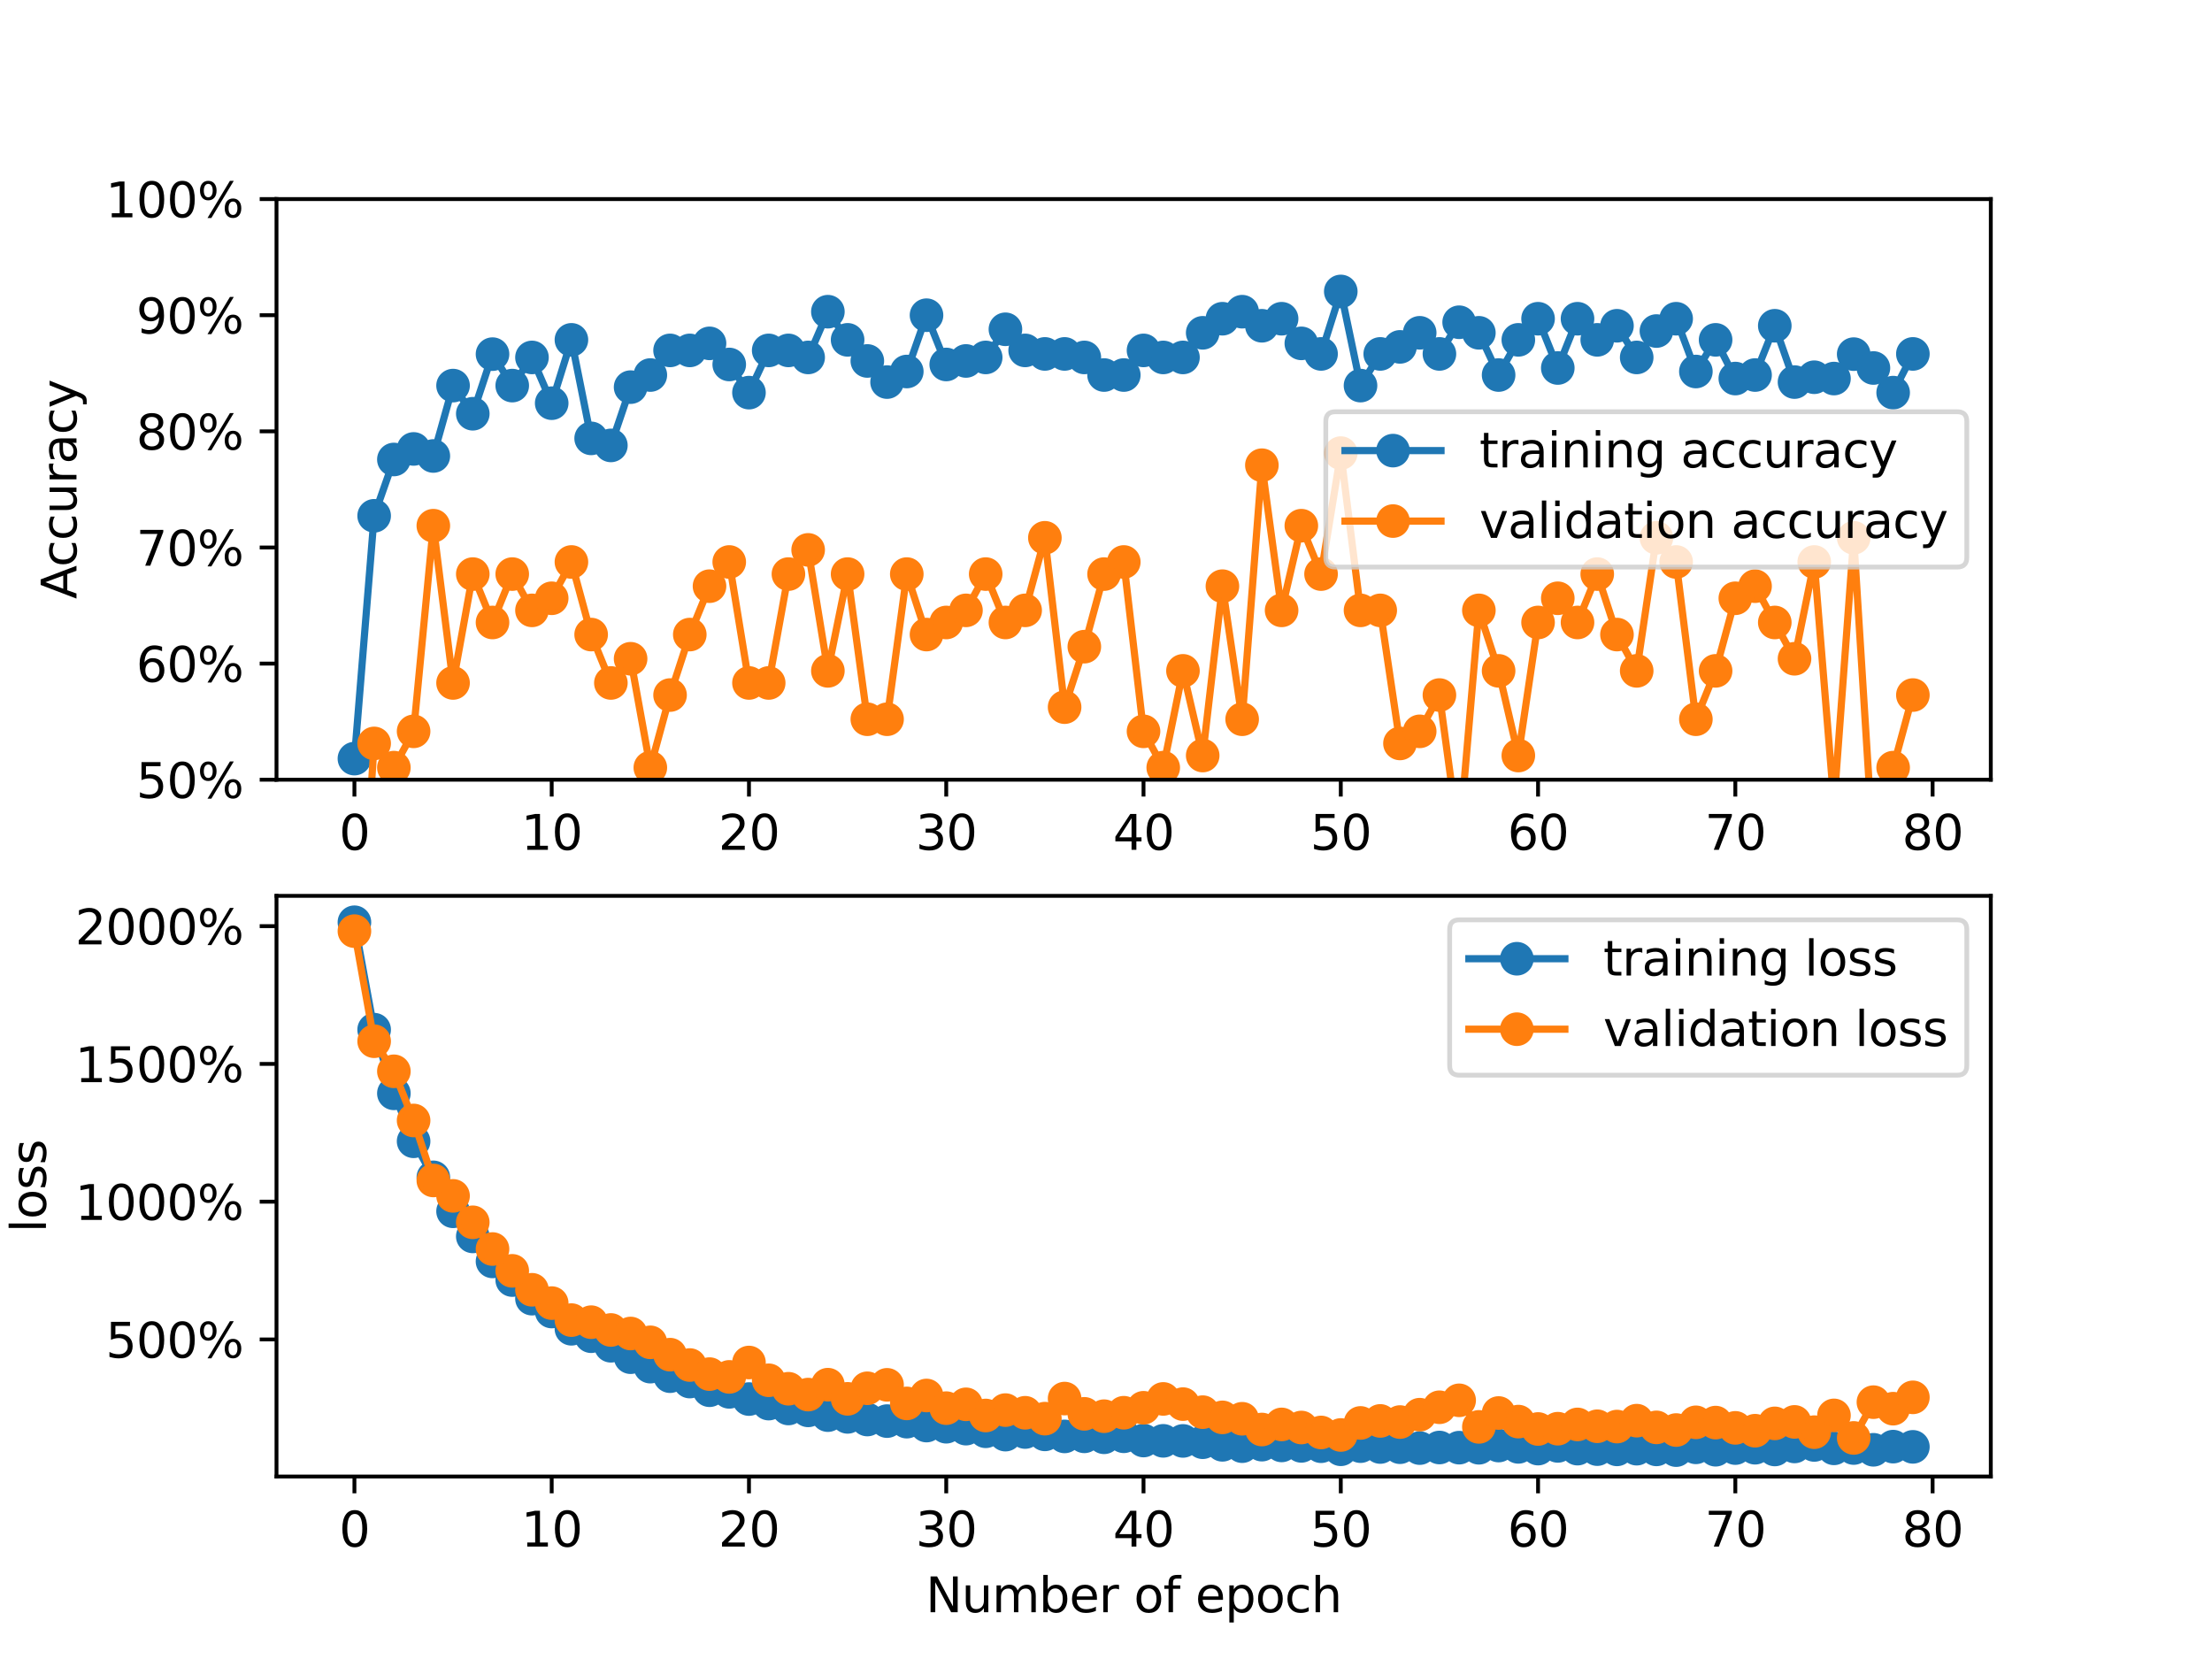 <?xml version="1.0" encoding="utf-8" standalone="no"?>
<!DOCTYPE svg PUBLIC "-//W3C//DTD SVG 1.1//EN"
  "http://www.w3.org/Graphics/SVG/1.1/DTD/svg11.dtd">
<svg xmlns:xlink="http://www.w3.org/1999/xlink" width="460.8pt" height="345.6pt" viewBox="0 0 460.8 345.6" xmlns="http://www.w3.org/2000/svg" version="1.1">
 <defs>
  <style type="text/css">*{stroke-linejoin: round; stroke-linecap: butt}</style>
 </defs>
 <g id="figure_1">
  <g id="patch_1">
   <path d="M 0 345.6 
L 460.8 345.6 
L 460.8 0 
L 0 0 
z
" style="fill: #ffffff"/>
  </g>
  <g id="axes_1">
   <g id="patch_2">
    <path d="M 57.6 162.432 
L 414.72 162.432 
L 414.72 41.472 
L 57.6 41.472 
z
" style="fill: #ffffff"/>
   </g>
   <g id="matplotlib.axis_1">
    <g id="xtick_1">
     <g id="line2d_1">
      <defs>
       <path id="mf4bf1bbf5c" d="M 0 0 
L 0 3.5 
" style="stroke: #000000; stroke-width: 0.8"/>
      </defs>
      <g>
       <use xlink:href="#mf4bf1bbf5c" x="73.833" y="162.432" style="stroke: #000000; stroke-width: 0.8"/>
      </g>
     </g>
     <g id="text_1">
      <!-- 0 -->
      <g transform="translate(70.651 177.03) scale(0.1 -0.1)">
       <defs>
        <path id="DejaVuSans-30" d="M 2034 4250 
Q 1547 4250 1301 3770 
Q 1056 3291 1056 2328 
Q 1056 1369 1301 889 
Q 1547 409 2034 409 
Q 2525 409 2770 889 
Q 3016 1369 3016 2328 
Q 3016 3291 2770 3770 
Q 2525 4250 2034 4250 
z
M 2034 4750 
Q 2819 4750 3233 4129 
Q 3647 3509 3647 2328 
Q 3647 1150 3233 529 
Q 2819 -91 2034 -91 
Q 1250 -91 836 529 
Q 422 1150 422 2328 
Q 422 3509 836 4129 
Q 1250 4750 2034 4750 
z
" transform="scale(0.016)"/>
       </defs>
       <use xlink:href="#DejaVuSans-30"/>
      </g>
     </g>
    </g>
    <g id="xtick_2">
     <g id="line2d_2">
      <g>
       <use xlink:href="#mf4bf1bbf5c" x="114.928" y="162.432" style="stroke: #000000; stroke-width: 0.8"/>
      </g>
     </g>
     <g id="text_2">
      <!-- 10 -->
      <g transform="translate(108.566 177.03) scale(0.1 -0.1)">
       <defs>
        <path id="DejaVuSans-31" d="M 794 531 
L 1825 531 
L 1825 4091 
L 703 3866 
L 703 4441 
L 1819 4666 
L 2450 4666 
L 2450 531 
L 3481 531 
L 3481 0 
L 794 0 
L 794 531 
z
" transform="scale(0.016)"/>
       </defs>
       <use xlink:href="#DejaVuSans-31"/>
       <use xlink:href="#DejaVuSans-30" x="63.623"/>
      </g>
     </g>
    </g>
    <g id="xtick_3">
     <g id="line2d_3">
      <g>
       <use xlink:href="#mf4bf1bbf5c" x="156.024" y="162.432" style="stroke: #000000; stroke-width: 0.8"/>
      </g>
     </g>
     <g id="text_3">
      <!-- 20 -->
      <g transform="translate(149.661 177.03) scale(0.1 -0.1)">
       <defs>
        <path id="DejaVuSans-32" d="M 1228 531 
L 3431 531 
L 3431 0 
L 469 0 
L 469 531 
Q 828 903 1448 1529 
Q 2069 2156 2228 2338 
Q 2531 2678 2651 2914 
Q 2772 3150 2772 3378 
Q 2772 3750 2511 3984 
Q 2250 4219 1831 4219 
Q 1534 4219 1204 4116 
Q 875 4013 500 3803 
L 500 4441 
Q 881 4594 1212 4672 
Q 1544 4750 1819 4750 
Q 2544 4750 2975 4387 
Q 3406 4025 3406 3419 
Q 3406 3131 3298 2873 
Q 3191 2616 2906 2266 
Q 2828 2175 2409 1742 
Q 1991 1309 1228 531 
z
" transform="scale(0.016)"/>
       </defs>
       <use xlink:href="#DejaVuSans-32"/>
       <use xlink:href="#DejaVuSans-30" x="63.623"/>
      </g>
     </g>
    </g>
    <g id="xtick_4">
     <g id="line2d_4">
      <g>
       <use xlink:href="#mf4bf1bbf5c" x="197.119" y="162.432" style="stroke: #000000; stroke-width: 0.8"/>
      </g>
     </g>
     <g id="text_4">
      <!-- 30 -->
      <g transform="translate(190.757 177.03) scale(0.1 -0.1)">
       <defs>
        <path id="DejaVuSans-33" d="M 2597 2516 
Q 3050 2419 3304 2112 
Q 3559 1806 3559 1356 
Q 3559 666 3084 287 
Q 2609 -91 1734 -91 
Q 1441 -91 1130 -33 
Q 819 25 488 141 
L 488 750 
Q 750 597 1062 519 
Q 1375 441 1716 441 
Q 2309 441 2620 675 
Q 2931 909 2931 1356 
Q 2931 1769 2642 2001 
Q 2353 2234 1838 2234 
L 1294 2234 
L 1294 2753 
L 1863 2753 
Q 2328 2753 2575 2939 
Q 2822 3125 2822 3475 
Q 2822 3834 2567 4026 
Q 2313 4219 1838 4219 
Q 1578 4219 1281 4162 
Q 984 4106 628 3988 
L 628 4550 
Q 988 4650 1302 4700 
Q 1616 4750 1894 4750 
Q 2613 4750 3031 4423 
Q 3450 4097 3450 3541 
Q 3450 3153 3228 2886 
Q 3006 2619 2597 2516 
z
" transform="scale(0.016)"/>
       </defs>
       <use xlink:href="#DejaVuSans-33"/>
       <use xlink:href="#DejaVuSans-30" x="63.623"/>
      </g>
     </g>
    </g>
    <g id="xtick_5">
     <g id="line2d_5">
      <g>
       <use xlink:href="#mf4bf1bbf5c" x="238.215" y="162.432" style="stroke: #000000; stroke-width: 0.8"/>
      </g>
     </g>
     <g id="text_5">
      <!-- 40 -->
      <g transform="translate(231.852 177.03) scale(0.1 -0.1)">
       <defs>
        <path id="DejaVuSans-34" d="M 2419 4116 
L 825 1625 
L 2419 1625 
L 2419 4116 
z
M 2253 4666 
L 3047 4666 
L 3047 1625 
L 3713 1625 
L 3713 1100 
L 3047 1100 
L 3047 0 
L 2419 0 
L 2419 1100 
L 313 1100 
L 313 1709 
L 2253 4666 
z
" transform="scale(0.016)"/>
       </defs>
       <use xlink:href="#DejaVuSans-34"/>
       <use xlink:href="#DejaVuSans-30" x="63.623"/>
      </g>
     </g>
    </g>
    <g id="xtick_6">
     <g id="line2d_6">
      <g>
       <use xlink:href="#mf4bf1bbf5c" x="279.31" y="162.432" style="stroke: #000000; stroke-width: 0.8"/>
      </g>
     </g>
     <g id="text_6">
      <!-- 50 -->
      <g transform="translate(272.948 177.03) scale(0.1 -0.1)">
       <defs>
        <path id="DejaVuSans-35" d="M 691 4666 
L 3169 4666 
L 3169 4134 
L 1269 4134 
L 1269 2991 
Q 1406 3038 1543 3061 
Q 1681 3084 1819 3084 
Q 2600 3084 3056 2656 
Q 3513 2228 3513 1497 
Q 3513 744 3044 326 
Q 2575 -91 1722 -91 
Q 1428 -91 1123 -41 
Q 819 9 494 109 
L 494 744 
Q 775 591 1075 516 
Q 1375 441 1709 441 
Q 2250 441 2565 725 
Q 2881 1009 2881 1497 
Q 2881 1984 2565 2268 
Q 2250 2553 1709 2553 
Q 1456 2553 1204 2497 
Q 953 2441 691 2322 
L 691 4666 
z
" transform="scale(0.016)"/>
       </defs>
       <use xlink:href="#DejaVuSans-35"/>
       <use xlink:href="#DejaVuSans-30" x="63.623"/>
      </g>
     </g>
    </g>
    <g id="xtick_7">
     <g id="line2d_7">
      <g>
       <use xlink:href="#mf4bf1bbf5c" x="320.406" y="162.432" style="stroke: #000000; stroke-width: 0.8"/>
      </g>
     </g>
     <g id="text_7">
      <!-- 60 -->
      <g transform="translate(314.043 177.03) scale(0.1 -0.1)">
       <defs>
        <path id="DejaVuSans-36" d="M 2113 2584 
Q 1688 2584 1439 2293 
Q 1191 2003 1191 1497 
Q 1191 994 1439 701 
Q 1688 409 2113 409 
Q 2538 409 2786 701 
Q 3034 994 3034 1497 
Q 3034 2003 2786 2293 
Q 2538 2584 2113 2584 
z
M 3366 4563 
L 3366 3988 
Q 3128 4100 2886 4159 
Q 2644 4219 2406 4219 
Q 1781 4219 1451 3797 
Q 1122 3375 1075 2522 
Q 1259 2794 1537 2939 
Q 1816 3084 2150 3084 
Q 2853 3084 3261 2657 
Q 3669 2231 3669 1497 
Q 3669 778 3244 343 
Q 2819 -91 2113 -91 
Q 1303 -91 875 529 
Q 447 1150 447 2328 
Q 447 3434 972 4092 
Q 1497 4750 2381 4750 
Q 2619 4750 2861 4703 
Q 3103 4656 3366 4563 
z
" transform="scale(0.016)"/>
       </defs>
       <use xlink:href="#DejaVuSans-36"/>
       <use xlink:href="#DejaVuSans-30" x="63.623"/>
      </g>
     </g>
    </g>
    <g id="xtick_8">
     <g id="line2d_8">
      <g>
       <use xlink:href="#mf4bf1bbf5c" x="361.501" y="162.432" style="stroke: #000000; stroke-width: 0.8"/>
      </g>
     </g>
     <g id="text_8">
      <!-- 70 -->
      <g transform="translate(355.139 177.03) scale(0.1 -0.1)">
       <defs>
        <path id="DejaVuSans-37" d="M 525 4666 
L 3525 4666 
L 3525 4397 
L 1831 0 
L 1172 0 
L 2766 4134 
L 525 4134 
L 525 4666 
z
" transform="scale(0.016)"/>
       </defs>
       <use xlink:href="#DejaVuSans-37"/>
       <use xlink:href="#DejaVuSans-30" x="63.623"/>
      </g>
     </g>
    </g>
    <g id="xtick_9">
     <g id="line2d_9">
      <g>
       <use xlink:href="#mf4bf1bbf5c" x="402.597" y="162.432" style="stroke: #000000; stroke-width: 0.8"/>
      </g>
     </g>
     <g id="text_9">
      <!-- 80 -->
      <g transform="translate(396.234 177.03) scale(0.1 -0.1)">
       <defs>
        <path id="DejaVuSans-38" d="M 2034 2216 
Q 1584 2216 1326 1975 
Q 1069 1734 1069 1313 
Q 1069 891 1326 650 
Q 1584 409 2034 409 
Q 2484 409 2743 651 
Q 3003 894 3003 1313 
Q 3003 1734 2745 1975 
Q 2488 2216 2034 2216 
z
M 1403 2484 
Q 997 2584 770 2862 
Q 544 3141 544 3541 
Q 544 4100 942 4425 
Q 1341 4750 2034 4750 
Q 2731 4750 3128 4425 
Q 3525 4100 3525 3541 
Q 3525 3141 3298 2862 
Q 3072 2584 2669 2484 
Q 3125 2378 3379 2068 
Q 3634 1759 3634 1313 
Q 3634 634 3220 271 
Q 2806 -91 2034 -91 
Q 1263 -91 848 271 
Q 434 634 434 1313 
Q 434 1759 690 2068 
Q 947 2378 1403 2484 
z
M 1172 3481 
Q 1172 3119 1398 2916 
Q 1625 2713 2034 2713 
Q 2441 2713 2670 2916 
Q 2900 3119 2900 3481 
Q 2900 3844 2670 4047 
Q 2441 4250 2034 4250 
Q 1625 4250 1398 4047 
Q 1172 3844 1172 3481 
z
" transform="scale(0.016)"/>
       </defs>
       <use xlink:href="#DejaVuSans-38"/>
       <use xlink:href="#DejaVuSans-30" x="63.623"/>
      </g>
     </g>
    </g>
   </g>
   <g id="matplotlib.axis_2">
    <g id="ytick_1">
     <g id="line2d_10">
      <defs>
       <path id="m3acc57d7b7" d="M 0 0 
L -3.5 0 
" style="stroke: #000000; stroke-width: 0.8"/>
      </defs>
      <g>
       <use xlink:href="#m3acc57d7b7" x="57.6" y="162.432" style="stroke: #000000; stroke-width: 0.8"/>
      </g>
     </g>
     <g id="text_10">
      <!-- 50% -->
      <g transform="translate(28.373 166.231) scale(0.1 -0.1)">
       <defs>
        <path id="DejaVuSans-25" d="M 4653 2053 
Q 4381 2053 4226 1822 
Q 4072 1591 4072 1178 
Q 4072 772 4226 539 
Q 4381 306 4653 306 
Q 4919 306 5073 539 
Q 5228 772 5228 1178 
Q 5228 1588 5073 1820 
Q 4919 2053 4653 2053 
z
M 4653 2450 
Q 5147 2450 5437 2106 
Q 5728 1763 5728 1178 
Q 5728 594 5436 251 
Q 5144 -91 4653 -91 
Q 4153 -91 3862 251 
Q 3572 594 3572 1178 
Q 3572 1766 3864 2108 
Q 4156 2450 4653 2450 
z
M 1428 4353 
Q 1159 4353 1004 4120 
Q 850 3888 850 3481 
Q 850 3069 1003 2837 
Q 1156 2606 1428 2606 
Q 1700 2606 1854 2837 
Q 2009 3069 2009 3481 
Q 2009 3884 1853 4118 
Q 1697 4353 1428 4353 
z
M 4250 4750 
L 4750 4750 
L 1831 -91 
L 1331 -91 
L 4250 4750 
z
M 1428 4750 
Q 1922 4750 2215 4408 
Q 2509 4066 2509 3481 
Q 2509 2891 2217 2550 
Q 1925 2209 1428 2209 
Q 931 2209 642 2551 
Q 353 2894 353 3481 
Q 353 4063 643 4406 
Q 934 4750 1428 4750 
z
" transform="scale(0.016)"/>
       </defs>
       <use xlink:href="#DejaVuSans-35"/>
       <use xlink:href="#DejaVuSans-30" x="63.623"/>
       <use xlink:href="#DejaVuSans-25" x="127.246"/>
      </g>
     </g>
    </g>
    <g id="ytick_2">
     <g id="line2d_11">
      <g>
       <use xlink:href="#m3acc57d7b7" x="57.6" y="138.24" style="stroke: #000000; stroke-width: 0.8"/>
      </g>
     </g>
     <g id="text_11">
      <!-- 60% -->
      <g transform="translate(28.373 142.039) scale(0.1 -0.1)">
       <use xlink:href="#DejaVuSans-36"/>
       <use xlink:href="#DejaVuSans-30" x="63.623"/>
       <use xlink:href="#DejaVuSans-25" x="127.246"/>
      </g>
     </g>
    </g>
    <g id="ytick_3">
     <g id="line2d_12">
      <g>
       <use xlink:href="#m3acc57d7b7" x="57.6" y="114.048" style="stroke: #000000; stroke-width: 0.8"/>
      </g>
     </g>
     <g id="text_12">
      <!-- 70% -->
      <g transform="translate(28.373 117.847) scale(0.1 -0.1)">
       <use xlink:href="#DejaVuSans-37"/>
       <use xlink:href="#DejaVuSans-30" x="63.623"/>
       <use xlink:href="#DejaVuSans-25" x="127.246"/>
      </g>
     </g>
    </g>
    <g id="ytick_4">
     <g id="line2d_13">
      <g>
       <use xlink:href="#m3acc57d7b7" x="57.6" y="89.856" style="stroke: #000000; stroke-width: 0.8"/>
      </g>
     </g>
     <g id="text_13">
      <!-- 80% -->
      <g transform="translate(28.373 93.655) scale(0.1 -0.1)">
       <use xlink:href="#DejaVuSans-38"/>
       <use xlink:href="#DejaVuSans-30" x="63.623"/>
       <use xlink:href="#DejaVuSans-25" x="127.246"/>
      </g>
     </g>
    </g>
    <g id="ytick_5">
     <g id="line2d_14">
      <g>
       <use xlink:href="#m3acc57d7b7" x="57.6" y="65.664" style="stroke: #000000; stroke-width: 0.8"/>
      </g>
     </g>
     <g id="text_14">
      <!-- 90% -->
      <g transform="translate(28.373 69.463) scale(0.1 -0.1)">
       <defs>
        <path id="DejaVuSans-39" d="M 703 97 
L 703 672 
Q 941 559 1184 500 
Q 1428 441 1663 441 
Q 2288 441 2617 861 
Q 2947 1281 2994 2138 
Q 2813 1869 2534 1725 
Q 2256 1581 1919 1581 
Q 1219 1581 811 2004 
Q 403 2428 403 3163 
Q 403 3881 828 4315 
Q 1253 4750 1959 4750 
Q 2769 4750 3195 4129 
Q 3622 3509 3622 2328 
Q 3622 1225 3098 567 
Q 2575 -91 1691 -91 
Q 1453 -91 1209 -44 
Q 966 3 703 97 
z
M 1959 2075 
Q 2384 2075 2632 2365 
Q 2881 2656 2881 3163 
Q 2881 3666 2632 3958 
Q 2384 4250 1959 4250 
Q 1534 4250 1286 3958 
Q 1038 3666 1038 3163 
Q 1038 2656 1286 2365 
Q 1534 2075 1959 2075 
z
" transform="scale(0.016)"/>
       </defs>
       <use xlink:href="#DejaVuSans-39"/>
       <use xlink:href="#DejaVuSans-30" x="63.623"/>
       <use xlink:href="#DejaVuSans-25" x="127.246"/>
      </g>
     </g>
    </g>
    <g id="ytick_6">
     <g id="line2d_15">
      <g>
       <use xlink:href="#m3acc57d7b7" x="57.6" y="41.472" style="stroke: #000000; stroke-width: 0.8"/>
      </g>
     </g>
     <g id="text_15">
      <!-- 100% -->
      <g transform="translate(22.011 45.271) scale(0.1 -0.1)">
       <use xlink:href="#DejaVuSans-31"/>
       <use xlink:href="#DejaVuSans-30" x="63.623"/>
       <use xlink:href="#DejaVuSans-30" x="127.246"/>
       <use xlink:href="#DejaVuSans-25" x="190.869"/>
      </g>
     </g>
    </g>
    <g id="text_16">
     <!-- Accuracy -->
     <g transform="translate(15.931 124.78) rotate(-90) scale(0.1 -0.1)">
      <defs>
       <path id="DejaVuSans-41" d="M 2188 4044 
L 1331 1722 
L 3047 1722 
L 2188 4044 
z
M 1831 4666 
L 2547 4666 
L 4325 0 
L 3669 0 
L 3244 1197 
L 1141 1197 
L 716 0 
L 50 0 
L 1831 4666 
z
" transform="scale(0.016)"/>
       <path id="DejaVuSans-63" d="M 3122 3366 
L 3122 2828 
Q 2878 2963 2633 3030 
Q 2388 3097 2138 3097 
Q 1578 3097 1268 2742 
Q 959 2388 959 1747 
Q 959 1106 1268 751 
Q 1578 397 2138 397 
Q 2388 397 2633 464 
Q 2878 531 3122 666 
L 3122 134 
Q 2881 22 2623 -34 
Q 2366 -91 2075 -91 
Q 1284 -91 818 406 
Q 353 903 353 1747 
Q 353 2603 823 3093 
Q 1294 3584 2113 3584 
Q 2378 3584 2631 3529 
Q 2884 3475 3122 3366 
z
" transform="scale(0.016)"/>
       <path id="DejaVuSans-75" d="M 544 1381 
L 544 3500 
L 1119 3500 
L 1119 1403 
Q 1119 906 1312 657 
Q 1506 409 1894 409 
Q 2359 409 2629 706 
Q 2900 1003 2900 1516 
L 2900 3500 
L 3475 3500 
L 3475 0 
L 2900 0 
L 2900 538 
Q 2691 219 2414 64 
Q 2138 -91 1772 -91 
Q 1169 -91 856 284 
Q 544 659 544 1381 
z
M 1991 3584 
L 1991 3584 
z
" transform="scale(0.016)"/>
       <path id="DejaVuSans-72" d="M 2631 2963 
Q 2534 3019 2420 3045 
Q 2306 3072 2169 3072 
Q 1681 3072 1420 2755 
Q 1159 2438 1159 1844 
L 1159 0 
L 581 0 
L 581 3500 
L 1159 3500 
L 1159 2956 
Q 1341 3275 1631 3429 
Q 1922 3584 2338 3584 
Q 2397 3584 2469 3576 
Q 2541 3569 2628 3553 
L 2631 2963 
z
" transform="scale(0.016)"/>
       <path id="DejaVuSans-61" d="M 2194 1759 
Q 1497 1759 1228 1600 
Q 959 1441 959 1056 
Q 959 750 1161 570 
Q 1363 391 1709 391 
Q 2188 391 2477 730 
Q 2766 1069 2766 1631 
L 2766 1759 
L 2194 1759 
z
M 3341 1997 
L 3341 0 
L 2766 0 
L 2766 531 
Q 2569 213 2275 61 
Q 1981 -91 1556 -91 
Q 1019 -91 701 211 
Q 384 513 384 1019 
Q 384 1609 779 1909 
Q 1175 2209 1959 2209 
L 2766 2209 
L 2766 2266 
Q 2766 2663 2505 2880 
Q 2244 3097 1772 3097 
Q 1472 3097 1187 3025 
Q 903 2953 641 2809 
L 641 3341 
Q 956 3463 1253 3523 
Q 1550 3584 1831 3584 
Q 2591 3584 2966 3190 
Q 3341 2797 3341 1997 
z
" transform="scale(0.016)"/>
       <path id="DejaVuSans-79" d="M 2059 -325 
Q 1816 -950 1584 -1140 
Q 1353 -1331 966 -1331 
L 506 -1331 
L 506 -850 
L 844 -850 
Q 1081 -850 1212 -737 
Q 1344 -625 1503 -206 
L 1606 56 
L 191 3500 
L 800 3500 
L 1894 763 
L 2988 3500 
L 3597 3500 
L 2059 -325 
z
" transform="scale(0.016)"/>
      </defs>
      <use xlink:href="#DejaVuSans-41"/>
      <use xlink:href="#DejaVuSans-63" x="66.658"/>
      <use xlink:href="#DejaVuSans-63" x="121.639"/>
      <use xlink:href="#DejaVuSans-75" x="176.619"/>
      <use xlink:href="#DejaVuSans-72" x="239.998"/>
      <use xlink:href="#DejaVuSans-61" x="281.111"/>
      <use xlink:href="#DejaVuSans-63" x="342.391"/>
      <use xlink:href="#DejaVuSans-79" x="397.371"/>
     </g>
    </g>
   </g>
   <g id="line2d_16">
    <path d="M 73.833 158.033 
L 77.942 107.45 
L 82.052 95.721 
L 86.161 93.521 
L 90.271 94.988 
L 94.38 80.326 
L 98.49 86.191 
L 102.6 73.774 
L 106.709 80.326 
L 110.819 74.461 
L 114.928 83.991 
L 119.038 70.796 
L 123.147 91.322 
L 127.257 92.788 
L 131.366 80.647 
L 135.476 78.127 
L 139.586 72.995 
L 143.695 72.995 
L 147.805 71.529 
L 151.914 75.927 
L 156.024 81.792 
L 160.133 72.995 
L 164.243 72.995 
L 168.352 74.461 
L 172.462 64.931 
L 176.572 70.796 
L 180.681 75.194 
L 184.791 79.593 
L 188.9 77.393 
L 193.01 65.664 
L 197.119 75.927 
L 201.229 75.194 
L 205.338 74.461 
L 209.448 68.596 
L 213.557 72.995 
L 217.667 73.728 
L 221.777 73.728 
L 225.886 74.461 
L 229.996 78.127 
L 234.105 78.127 
L 238.215 72.995 
L 242.324 74.461 
L 246.434 74.461 
L 250.543 69.329 
L 254.653 66.397 
L 258.763 64.931 
L 262.872 67.863 
L 266.982 66.397 
L 271.091 71.529 
L 275.201 73.728 
L 279.31 60.716 
L 283.42 80.326 
L 287.529 73.728 
L 291.639 72.262 
L 295.748 69.329 
L 299.858 73.728 
L 303.968 67.13 
L 308.077 69.329 
L 312.187 78.127 
L 316.296 70.796 
L 320.406 66.397 
L 324.515 76.66 
L 328.625 66.397 
L 332.734 70.796 
L 336.844 67.863 
L 340.954 74.461 
L 345.063 68.963 
L 349.173 66.397 
L 353.282 77.393 
L 357.392 70.796 
L 361.501 78.86 
L 365.611 78.127 
L 369.72 67.863 
L 373.83 79.593 
L 377.94 78.585 
L 382.049 78.86 
L 386.159 73.774 
L 390.268 76.66 
L 394.378 81.792 
L 398.487 73.728 
" clip-path="url(#p407f853d0c)" style="fill: none; stroke: #1f77b4; stroke-width: 1.5; stroke-linecap: square"/>
    <defs>
     <path id="ma8361b9386" d="M 0 3 
C 0.796 3 1.559 2.684 2.121 2.121 
C 2.684 1.559 3 0.796 3 0 
C 3 -0.796 2.684 -1.559 2.121 -2.121 
C 1.559 -2.684 0.796 -3 0 -3 
C -0.796 -3 -1.559 -2.684 -2.121 -2.121 
C -2.684 -1.559 -3 -0.796 -3 0 
C -3 0.796 -2.684 1.559 -2.121 2.121 
C -1.559 2.684 -0.796 3 0 3 
z
" style="stroke: #1f77b4"/>
    </defs>
    <g clip-path="url(#p407f853d0c)">
     <use xlink:href="#ma8361b9386" x="73.833" y="158.033" style="fill: #1f77b4; stroke: #1f77b4"/>
     <use xlink:href="#ma8361b9386" x="77.942" y="107.45" style="fill: #1f77b4; stroke: #1f77b4"/>
     <use xlink:href="#ma8361b9386" x="82.052" y="95.721" style="fill: #1f77b4; stroke: #1f77b4"/>
     <use xlink:href="#ma8361b9386" x="86.161" y="93.521" style="fill: #1f77b4; stroke: #1f77b4"/>
     <use xlink:href="#ma8361b9386" x="90.271" y="94.988" style="fill: #1f77b4; stroke: #1f77b4"/>
     <use xlink:href="#ma8361b9386" x="94.38" y="80.326" style="fill: #1f77b4; stroke: #1f77b4"/>
     <use xlink:href="#ma8361b9386" x="98.49" y="86.191" style="fill: #1f77b4; stroke: #1f77b4"/>
     <use xlink:href="#ma8361b9386" x="102.6" y="73.774" style="fill: #1f77b4; stroke: #1f77b4"/>
     <use xlink:href="#ma8361b9386" x="106.709" y="80.326" style="fill: #1f77b4; stroke: #1f77b4"/>
     <use xlink:href="#ma8361b9386" x="110.819" y="74.461" style="fill: #1f77b4; stroke: #1f77b4"/>
     <use xlink:href="#ma8361b9386" x="114.928" y="83.991" style="fill: #1f77b4; stroke: #1f77b4"/>
     <use xlink:href="#ma8361b9386" x="119.038" y="70.796" style="fill: #1f77b4; stroke: #1f77b4"/>
     <use xlink:href="#ma8361b9386" x="123.147" y="91.322" style="fill: #1f77b4; stroke: #1f77b4"/>
     <use xlink:href="#ma8361b9386" x="127.257" y="92.788" style="fill: #1f77b4; stroke: #1f77b4"/>
     <use xlink:href="#ma8361b9386" x="131.366" y="80.647" style="fill: #1f77b4; stroke: #1f77b4"/>
     <use xlink:href="#ma8361b9386" x="135.476" y="78.127" style="fill: #1f77b4; stroke: #1f77b4"/>
     <use xlink:href="#ma8361b9386" x="139.586" y="72.995" style="fill: #1f77b4; stroke: #1f77b4"/>
     <use xlink:href="#ma8361b9386" x="143.695" y="72.995" style="fill: #1f77b4; stroke: #1f77b4"/>
     <use xlink:href="#ma8361b9386" x="147.805" y="71.529" style="fill: #1f77b4; stroke: #1f77b4"/>
     <use xlink:href="#ma8361b9386" x="151.914" y="75.927" style="fill: #1f77b4; stroke: #1f77b4"/>
     <use xlink:href="#ma8361b9386" x="156.024" y="81.792" style="fill: #1f77b4; stroke: #1f77b4"/>
     <use xlink:href="#ma8361b9386" x="160.133" y="72.995" style="fill: #1f77b4; stroke: #1f77b4"/>
     <use xlink:href="#ma8361b9386" x="164.243" y="72.995" style="fill: #1f77b4; stroke: #1f77b4"/>
     <use xlink:href="#ma8361b9386" x="168.352" y="74.461" style="fill: #1f77b4; stroke: #1f77b4"/>
     <use xlink:href="#ma8361b9386" x="172.462" y="64.931" style="fill: #1f77b4; stroke: #1f77b4"/>
     <use xlink:href="#ma8361b9386" x="176.572" y="70.796" style="fill: #1f77b4; stroke: #1f77b4"/>
     <use xlink:href="#ma8361b9386" x="180.681" y="75.194" style="fill: #1f77b4; stroke: #1f77b4"/>
     <use xlink:href="#ma8361b9386" x="184.791" y="79.593" style="fill: #1f77b4; stroke: #1f77b4"/>
     <use xlink:href="#ma8361b9386" x="188.9" y="77.393" style="fill: #1f77b4; stroke: #1f77b4"/>
     <use xlink:href="#ma8361b9386" x="193.01" y="65.664" style="fill: #1f77b4; stroke: #1f77b4"/>
     <use xlink:href="#ma8361b9386" x="197.119" y="75.927" style="fill: #1f77b4; stroke: #1f77b4"/>
     <use xlink:href="#ma8361b9386" x="201.229" y="75.194" style="fill: #1f77b4; stroke: #1f77b4"/>
     <use xlink:href="#ma8361b9386" x="205.338" y="74.461" style="fill: #1f77b4; stroke: #1f77b4"/>
     <use xlink:href="#ma8361b9386" x="209.448" y="68.596" style="fill: #1f77b4; stroke: #1f77b4"/>
     <use xlink:href="#ma8361b9386" x="213.557" y="72.995" style="fill: #1f77b4; stroke: #1f77b4"/>
     <use xlink:href="#ma8361b9386" x="217.667" y="73.728" style="fill: #1f77b4; stroke: #1f77b4"/>
     <use xlink:href="#ma8361b9386" x="221.777" y="73.728" style="fill: #1f77b4; stroke: #1f77b4"/>
     <use xlink:href="#ma8361b9386" x="225.886" y="74.461" style="fill: #1f77b4; stroke: #1f77b4"/>
     <use xlink:href="#ma8361b9386" x="229.996" y="78.127" style="fill: #1f77b4; stroke: #1f77b4"/>
     <use xlink:href="#ma8361b9386" x="234.105" y="78.127" style="fill: #1f77b4; stroke: #1f77b4"/>
     <use xlink:href="#ma8361b9386" x="238.215" y="72.995" style="fill: #1f77b4; stroke: #1f77b4"/>
     <use xlink:href="#ma8361b9386" x="242.324" y="74.461" style="fill: #1f77b4; stroke: #1f77b4"/>
     <use xlink:href="#ma8361b9386" x="246.434" y="74.461" style="fill: #1f77b4; stroke: #1f77b4"/>
     <use xlink:href="#ma8361b9386" x="250.543" y="69.329" style="fill: #1f77b4; stroke: #1f77b4"/>
     <use xlink:href="#ma8361b9386" x="254.653" y="66.397" style="fill: #1f77b4; stroke: #1f77b4"/>
     <use xlink:href="#ma8361b9386" x="258.763" y="64.931" style="fill: #1f77b4; stroke: #1f77b4"/>
     <use xlink:href="#ma8361b9386" x="262.872" y="67.863" style="fill: #1f77b4; stroke: #1f77b4"/>
     <use xlink:href="#ma8361b9386" x="266.982" y="66.397" style="fill: #1f77b4; stroke: #1f77b4"/>
     <use xlink:href="#ma8361b9386" x="271.091" y="71.529" style="fill: #1f77b4; stroke: #1f77b4"/>
     <use xlink:href="#ma8361b9386" x="275.201" y="73.728" style="fill: #1f77b4; stroke: #1f77b4"/>
     <use xlink:href="#ma8361b9386" x="279.31" y="60.716" style="fill: #1f77b4; stroke: #1f77b4"/>
     <use xlink:href="#ma8361b9386" x="283.42" y="80.326" style="fill: #1f77b4; stroke: #1f77b4"/>
     <use xlink:href="#ma8361b9386" x="287.529" y="73.728" style="fill: #1f77b4; stroke: #1f77b4"/>
     <use xlink:href="#ma8361b9386" x="291.639" y="72.262" style="fill: #1f77b4; stroke: #1f77b4"/>
     <use xlink:href="#ma8361b9386" x="295.748" y="69.329" style="fill: #1f77b4; stroke: #1f77b4"/>
     <use xlink:href="#ma8361b9386" x="299.858" y="73.728" style="fill: #1f77b4; stroke: #1f77b4"/>
     <use xlink:href="#ma8361b9386" x="303.968" y="67.13" style="fill: #1f77b4; stroke: #1f77b4"/>
     <use xlink:href="#ma8361b9386" x="308.077" y="69.329" style="fill: #1f77b4; stroke: #1f77b4"/>
     <use xlink:href="#ma8361b9386" x="312.187" y="78.127" style="fill: #1f77b4; stroke: #1f77b4"/>
     <use xlink:href="#ma8361b9386" x="316.296" y="70.796" style="fill: #1f77b4; stroke: #1f77b4"/>
     <use xlink:href="#ma8361b9386" x="320.406" y="66.397" style="fill: #1f77b4; stroke: #1f77b4"/>
     <use xlink:href="#ma8361b9386" x="324.515" y="76.66" style="fill: #1f77b4; stroke: #1f77b4"/>
     <use xlink:href="#ma8361b9386" x="328.625" y="66.397" style="fill: #1f77b4; stroke: #1f77b4"/>
     <use xlink:href="#ma8361b9386" x="332.734" y="70.796" style="fill: #1f77b4; stroke: #1f77b4"/>
     <use xlink:href="#ma8361b9386" x="336.844" y="67.863" style="fill: #1f77b4; stroke: #1f77b4"/>
     <use xlink:href="#ma8361b9386" x="340.954" y="74.461" style="fill: #1f77b4; stroke: #1f77b4"/>
     <use xlink:href="#ma8361b9386" x="345.063" y="68.963" style="fill: #1f77b4; stroke: #1f77b4"/>
     <use xlink:href="#ma8361b9386" x="349.173" y="66.397" style="fill: #1f77b4; stroke: #1f77b4"/>
     <use xlink:href="#ma8361b9386" x="353.282" y="77.393" style="fill: #1f77b4; stroke: #1f77b4"/>
     <use xlink:href="#ma8361b9386" x="357.392" y="70.796" style="fill: #1f77b4; stroke: #1f77b4"/>
     <use xlink:href="#ma8361b9386" x="361.501" y="78.86" style="fill: #1f77b4; stroke: #1f77b4"/>
     <use xlink:href="#ma8361b9386" x="365.611" y="78.127" style="fill: #1f77b4; stroke: #1f77b4"/>
     <use xlink:href="#ma8361b9386" x="369.72" y="67.863" style="fill: #1f77b4; stroke: #1f77b4"/>
     <use xlink:href="#ma8361b9386" x="373.83" y="79.593" style="fill: #1f77b4; stroke: #1f77b4"/>
     <use xlink:href="#ma8361b9386" x="377.94" y="78.585" style="fill: #1f77b4; stroke: #1f77b4"/>
     <use xlink:href="#ma8361b9386" x="382.049" y="78.86" style="fill: #1f77b4; stroke: #1f77b4"/>
     <use xlink:href="#ma8361b9386" x="386.159" y="73.774" style="fill: #1f77b4; stroke: #1f77b4"/>
     <use xlink:href="#ma8361b9386" x="390.268" y="76.66" style="fill: #1f77b4; stroke: #1f77b4"/>
     <use xlink:href="#ma8361b9386" x="394.378" y="81.792" style="fill: #1f77b4; stroke: #1f77b4"/>
     <use xlink:href="#ma8361b9386" x="398.487" y="73.728" style="fill: #1f77b4; stroke: #1f77b4"/>
    </g>
   </g>
   <g id="line2d_17">
    <path d="M 73.833 217.872 
L 77.942 154.872 
L 82.052 159.912 
L 86.161 152.352 
L 90.271 109.512 
L 94.38 142.272 
L 98.49 119.592 
L 102.6 129.672 
L 106.709 119.592 
L 110.819 127.152 
L 114.928 124.632 
L 119.038 117.072 
L 123.147 132.192 
L 127.257 142.272 
L 131.366 137.232 
L 135.476 159.912 
L 139.586 144.792 
L 143.695 132.192 
L 147.805 122.112 
L 151.914 117.072 
L 156.024 142.272 
L 160.133 142.272 
L 164.243 119.592 
L 168.352 114.552 
L 172.462 139.752 
L 176.572 119.592 
L 180.681 149.832 
L 184.791 149.832 
L 188.9 119.592 
L 193.01 132.192 
L 197.119 129.672 
L 201.229 127.152 
L 205.338 119.592 
L 209.448 129.672 
L 213.557 127.152 
L 217.667 112.032 
L 221.777 147.312 
L 225.886 134.712 
L 229.996 119.592 
L 234.105 117.072 
L 238.215 152.352 
L 242.324 159.912 
L 246.434 139.752 
L 250.543 157.392 
L 254.653 122.112 
L 258.763 149.832 
L 262.872 96.912 
L 266.982 127.152 
L 271.091 109.512 
L 275.201 119.592 
L 279.31 94.392 
L 283.42 127.152 
L 287.529 127.152 
L 291.639 154.872 
L 295.748 152.352 
L 299.858 144.792 
L 303.968 175.032 
L 308.077 127.152 
L 312.187 139.752 
L 316.296 157.392 
L 320.406 129.672 
L 324.515 124.632 
L 328.625 129.672 
L 332.734 119.592 
L 336.844 132.192 
L 340.954 139.752 
L 345.063 112.032 
L 349.173 117.072 
L 353.282 149.832 
L 357.392 139.752 
L 361.501 124.632 
L 365.611 122.112 
L 369.72 129.672 
L 373.83 137.232 
L 377.94 117.072 
L 382.049 167.472 
L 386.159 112.032 
L 390.268 177.552 
L 394.378 159.912 
L 398.487 144.792 
" clip-path="url(#p407f853d0c)" style="fill: none; stroke: #ff7f0e; stroke-width: 1.5; stroke-linecap: square"/>
    <defs>
     <path id="m5fe98eeb6b" d="M 0 3 
C 0.796 3 1.559 2.684 2.121 2.121 
C 2.684 1.559 3 0.796 3 0 
C 3 -0.796 2.684 -1.559 2.121 -2.121 
C 1.559 -2.684 0.796 -3 0 -3 
C -0.796 -3 -1.559 -2.684 -2.121 -2.121 
C -2.684 -1.559 -3 -0.796 -3 0 
C -3 0.796 -2.684 1.559 -2.121 2.121 
C -1.559 2.684 -0.796 3 0 3 
z
" style="stroke: #ff7f0e"/>
    </defs>
    <g clip-path="url(#p407f853d0c)">
     <use xlink:href="#m5fe98eeb6b" x="73.833" y="217.872" style="fill: #ff7f0e; stroke: #ff7f0e"/>
     <use xlink:href="#m5fe98eeb6b" x="77.942" y="154.872" style="fill: #ff7f0e; stroke: #ff7f0e"/>
     <use xlink:href="#m5fe98eeb6b" x="82.052" y="159.912" style="fill: #ff7f0e; stroke: #ff7f0e"/>
     <use xlink:href="#m5fe98eeb6b" x="86.161" y="152.352" style="fill: #ff7f0e; stroke: #ff7f0e"/>
     <use xlink:href="#m5fe98eeb6b" x="90.271" y="109.512" style="fill: #ff7f0e; stroke: #ff7f0e"/>
     <use xlink:href="#m5fe98eeb6b" x="94.38" y="142.272" style="fill: #ff7f0e; stroke: #ff7f0e"/>
     <use xlink:href="#m5fe98eeb6b" x="98.49" y="119.592" style="fill: #ff7f0e; stroke: #ff7f0e"/>
     <use xlink:href="#m5fe98eeb6b" x="102.6" y="129.672" style="fill: #ff7f0e; stroke: #ff7f0e"/>
     <use xlink:href="#m5fe98eeb6b" x="106.709" y="119.592" style="fill: #ff7f0e; stroke: #ff7f0e"/>
     <use xlink:href="#m5fe98eeb6b" x="110.819" y="127.152" style="fill: #ff7f0e; stroke: #ff7f0e"/>
     <use xlink:href="#m5fe98eeb6b" x="114.928" y="124.632" style="fill: #ff7f0e; stroke: #ff7f0e"/>
     <use xlink:href="#m5fe98eeb6b" x="119.038" y="117.072" style="fill: #ff7f0e; stroke: #ff7f0e"/>
     <use xlink:href="#m5fe98eeb6b" x="123.147" y="132.192" style="fill: #ff7f0e; stroke: #ff7f0e"/>
     <use xlink:href="#m5fe98eeb6b" x="127.257" y="142.272" style="fill: #ff7f0e; stroke: #ff7f0e"/>
     <use xlink:href="#m5fe98eeb6b" x="131.366" y="137.232" style="fill: #ff7f0e; stroke: #ff7f0e"/>
     <use xlink:href="#m5fe98eeb6b" x="135.476" y="159.912" style="fill: #ff7f0e; stroke: #ff7f0e"/>
     <use xlink:href="#m5fe98eeb6b" x="139.586" y="144.792" style="fill: #ff7f0e; stroke: #ff7f0e"/>
     <use xlink:href="#m5fe98eeb6b" x="143.695" y="132.192" style="fill: #ff7f0e; stroke: #ff7f0e"/>
     <use xlink:href="#m5fe98eeb6b" x="147.805" y="122.112" style="fill: #ff7f0e; stroke: #ff7f0e"/>
     <use xlink:href="#m5fe98eeb6b" x="151.914" y="117.072" style="fill: #ff7f0e; stroke: #ff7f0e"/>
     <use xlink:href="#m5fe98eeb6b" x="156.024" y="142.272" style="fill: #ff7f0e; stroke: #ff7f0e"/>
     <use xlink:href="#m5fe98eeb6b" x="160.133" y="142.272" style="fill: #ff7f0e; stroke: #ff7f0e"/>
     <use xlink:href="#m5fe98eeb6b" x="164.243" y="119.592" style="fill: #ff7f0e; stroke: #ff7f0e"/>
     <use xlink:href="#m5fe98eeb6b" x="168.352" y="114.552" style="fill: #ff7f0e; stroke: #ff7f0e"/>
     <use xlink:href="#m5fe98eeb6b" x="172.462" y="139.752" style="fill: #ff7f0e; stroke: #ff7f0e"/>
     <use xlink:href="#m5fe98eeb6b" x="176.572" y="119.592" style="fill: #ff7f0e; stroke: #ff7f0e"/>
     <use xlink:href="#m5fe98eeb6b" x="180.681" y="149.832" style="fill: #ff7f0e; stroke: #ff7f0e"/>
     <use xlink:href="#m5fe98eeb6b" x="184.791" y="149.832" style="fill: #ff7f0e; stroke: #ff7f0e"/>
     <use xlink:href="#m5fe98eeb6b" x="188.9" y="119.592" style="fill: #ff7f0e; stroke: #ff7f0e"/>
     <use xlink:href="#m5fe98eeb6b" x="193.01" y="132.192" style="fill: #ff7f0e; stroke: #ff7f0e"/>
     <use xlink:href="#m5fe98eeb6b" x="197.119" y="129.672" style="fill: #ff7f0e; stroke: #ff7f0e"/>
     <use xlink:href="#m5fe98eeb6b" x="201.229" y="127.152" style="fill: #ff7f0e; stroke: #ff7f0e"/>
     <use xlink:href="#m5fe98eeb6b" x="205.338" y="119.592" style="fill: #ff7f0e; stroke: #ff7f0e"/>
     <use xlink:href="#m5fe98eeb6b" x="209.448" y="129.672" style="fill: #ff7f0e; stroke: #ff7f0e"/>
     <use xlink:href="#m5fe98eeb6b" x="213.557" y="127.152" style="fill: #ff7f0e; stroke: #ff7f0e"/>
     <use xlink:href="#m5fe98eeb6b" x="217.667" y="112.032" style="fill: #ff7f0e; stroke: #ff7f0e"/>
     <use xlink:href="#m5fe98eeb6b" x="221.777" y="147.312" style="fill: #ff7f0e; stroke: #ff7f0e"/>
     <use xlink:href="#m5fe98eeb6b" x="225.886" y="134.712" style="fill: #ff7f0e; stroke: #ff7f0e"/>
     <use xlink:href="#m5fe98eeb6b" x="229.996" y="119.592" style="fill: #ff7f0e; stroke: #ff7f0e"/>
     <use xlink:href="#m5fe98eeb6b" x="234.105" y="117.072" style="fill: #ff7f0e; stroke: #ff7f0e"/>
     <use xlink:href="#m5fe98eeb6b" x="238.215" y="152.352" style="fill: #ff7f0e; stroke: #ff7f0e"/>
     <use xlink:href="#m5fe98eeb6b" x="242.324" y="159.912" style="fill: #ff7f0e; stroke: #ff7f0e"/>
     <use xlink:href="#m5fe98eeb6b" x="246.434" y="139.752" style="fill: #ff7f0e; stroke: #ff7f0e"/>
     <use xlink:href="#m5fe98eeb6b" x="250.543" y="157.392" style="fill: #ff7f0e; stroke: #ff7f0e"/>
     <use xlink:href="#m5fe98eeb6b" x="254.653" y="122.112" style="fill: #ff7f0e; stroke: #ff7f0e"/>
     <use xlink:href="#m5fe98eeb6b" x="258.763" y="149.832" style="fill: #ff7f0e; stroke: #ff7f0e"/>
     <use xlink:href="#m5fe98eeb6b" x="262.872" y="96.912" style="fill: #ff7f0e; stroke: #ff7f0e"/>
     <use xlink:href="#m5fe98eeb6b" x="266.982" y="127.152" style="fill: #ff7f0e; stroke: #ff7f0e"/>
     <use xlink:href="#m5fe98eeb6b" x="271.091" y="109.512" style="fill: #ff7f0e; stroke: #ff7f0e"/>
     <use xlink:href="#m5fe98eeb6b" x="275.201" y="119.592" style="fill: #ff7f0e; stroke: #ff7f0e"/>
     <use xlink:href="#m5fe98eeb6b" x="279.31" y="94.392" style="fill: #ff7f0e; stroke: #ff7f0e"/>
     <use xlink:href="#m5fe98eeb6b" x="283.42" y="127.152" style="fill: #ff7f0e; stroke: #ff7f0e"/>
     <use xlink:href="#m5fe98eeb6b" x="287.529" y="127.152" style="fill: #ff7f0e; stroke: #ff7f0e"/>
     <use xlink:href="#m5fe98eeb6b" x="291.639" y="154.872" style="fill: #ff7f0e; stroke: #ff7f0e"/>
     <use xlink:href="#m5fe98eeb6b" x="295.748" y="152.352" style="fill: #ff7f0e; stroke: #ff7f0e"/>
     <use xlink:href="#m5fe98eeb6b" x="299.858" y="144.792" style="fill: #ff7f0e; stroke: #ff7f0e"/>
     <use xlink:href="#m5fe98eeb6b" x="303.968" y="175.032" style="fill: #ff7f0e; stroke: #ff7f0e"/>
     <use xlink:href="#m5fe98eeb6b" x="308.077" y="127.152" style="fill: #ff7f0e; stroke: #ff7f0e"/>
     <use xlink:href="#m5fe98eeb6b" x="312.187" y="139.752" style="fill: #ff7f0e; stroke: #ff7f0e"/>
     <use xlink:href="#m5fe98eeb6b" x="316.296" y="157.392" style="fill: #ff7f0e; stroke: #ff7f0e"/>
     <use xlink:href="#m5fe98eeb6b" x="320.406" y="129.672" style="fill: #ff7f0e; stroke: #ff7f0e"/>
     <use xlink:href="#m5fe98eeb6b" x="324.515" y="124.632" style="fill: #ff7f0e; stroke: #ff7f0e"/>
     <use xlink:href="#m5fe98eeb6b" x="328.625" y="129.672" style="fill: #ff7f0e; stroke: #ff7f0e"/>
     <use xlink:href="#m5fe98eeb6b" x="332.734" y="119.592" style="fill: #ff7f0e; stroke: #ff7f0e"/>
     <use xlink:href="#m5fe98eeb6b" x="336.844" y="132.192" style="fill: #ff7f0e; stroke: #ff7f0e"/>
     <use xlink:href="#m5fe98eeb6b" x="340.954" y="139.752" style="fill: #ff7f0e; stroke: #ff7f0e"/>
     <use xlink:href="#m5fe98eeb6b" x="345.063" y="112.032" style="fill: #ff7f0e; stroke: #ff7f0e"/>
     <use xlink:href="#m5fe98eeb6b" x="349.173" y="117.072" style="fill: #ff7f0e; stroke: #ff7f0e"/>
     <use xlink:href="#m5fe98eeb6b" x="353.282" y="149.832" style="fill: #ff7f0e; stroke: #ff7f0e"/>
     <use xlink:href="#m5fe98eeb6b" x="357.392" y="139.752" style="fill: #ff7f0e; stroke: #ff7f0e"/>
     <use xlink:href="#m5fe98eeb6b" x="361.501" y="124.632" style="fill: #ff7f0e; stroke: #ff7f0e"/>
     <use xlink:href="#m5fe98eeb6b" x="365.611" y="122.112" style="fill: #ff7f0e; stroke: #ff7f0e"/>
     <use xlink:href="#m5fe98eeb6b" x="369.72" y="129.672" style="fill: #ff7f0e; stroke: #ff7f0e"/>
     <use xlink:href="#m5fe98eeb6b" x="373.83" y="137.232" style="fill: #ff7f0e; stroke: #ff7f0e"/>
     <use xlink:href="#m5fe98eeb6b" x="377.94" y="117.072" style="fill: #ff7f0e; stroke: #ff7f0e"/>
     <use xlink:href="#m5fe98eeb6b" x="382.049" y="167.472" style="fill: #ff7f0e; stroke: #ff7f0e"/>
     <use xlink:href="#m5fe98eeb6b" x="386.159" y="112.032" style="fill: #ff7f0e; stroke: #ff7f0e"/>
     <use xlink:href="#m5fe98eeb6b" x="390.268" y="177.552" style="fill: #ff7f0e; stroke: #ff7f0e"/>
     <use xlink:href="#m5fe98eeb6b" x="394.378" y="159.912" style="fill: #ff7f0e; stroke: #ff7f0e"/>
     <use xlink:href="#m5fe98eeb6b" x="398.487" y="144.792" style="fill: #ff7f0e; stroke: #ff7f0e"/>
    </g>
   </g>
   <g id="patch_3">
    <path d="M 57.6 162.432 
L 57.6 41.472 
" style="fill: none; stroke: #000000; stroke-width: 0.8; stroke-linejoin: miter; stroke-linecap: square"/>
   </g>
   <g id="patch_4">
    <path d="M 414.72 162.432 
L 414.72 41.472 
" style="fill: none; stroke: #000000; stroke-width: 0.8; stroke-linejoin: miter; stroke-linecap: square"/>
   </g>
   <g id="patch_5">
    <path d="M 57.6 162.432 
L 414.72 162.432 
" style="fill: none; stroke: #000000; stroke-width: 0.8; stroke-linejoin: miter; stroke-linecap: square"/>
   </g>
   <g id="patch_6">
    <path d="M 57.6 41.472 
L 414.72 41.472 
" style="fill: none; stroke: #000000; stroke-width: 0.8; stroke-linejoin: miter; stroke-linecap: square"/>
   </g>
   <g id="legend_1">
    <g id="patch_7">
     <path d="M 278.189 118.13 
L 407.72 118.13 
Q 409.72 118.13 409.72 116.13 
L 409.72 87.774 
Q 409.72 85.774 407.72 85.774 
L 278.189 85.774 
Q 276.189 85.774 276.189 87.774 
L 276.189 116.13 
Q 276.189 118.13 278.189 118.13 
z
" style="fill: #ffffff; opacity: 0.8; stroke: #cccccc; stroke-linejoin: miter"/>
    </g>
    <g id="line2d_18">
     <path d="M 280.189 93.872 
L 290.189 93.872 
L 300.189 93.872 
" style="fill: none; stroke: #1f77b4; stroke-width: 1.5; stroke-linecap: square"/>
     <g>
      <use xlink:href="#ma8361b9386" x="290.189" y="93.872" style="fill: #1f77b4; stroke: #1f77b4"/>
     </g>
    </g>
    <g id="text_17">
     <!-- training accuracy -->
     <g transform="translate(308.189 97.372) scale(0.1 -0.1)">
      <defs>
       <path id="DejaVuSans-74" d="M 1172 4494 
L 1172 3500 
L 2356 3500 
L 2356 3053 
L 1172 3053 
L 1172 1153 
Q 1172 725 1289 603 
Q 1406 481 1766 481 
L 2356 481 
L 2356 0 
L 1766 0 
Q 1100 0 847 248 
Q 594 497 594 1153 
L 594 3053 
L 172 3053 
L 172 3500 
L 594 3500 
L 594 4494 
L 1172 4494 
z
" transform="scale(0.016)"/>
       <path id="DejaVuSans-69" d="M 603 3500 
L 1178 3500 
L 1178 0 
L 603 0 
L 603 3500 
z
M 603 4863 
L 1178 4863 
L 1178 4134 
L 603 4134 
L 603 4863 
z
" transform="scale(0.016)"/>
       <path id="DejaVuSans-6e" d="M 3513 2113 
L 3513 0 
L 2938 0 
L 2938 2094 
Q 2938 2591 2744 2837 
Q 2550 3084 2163 3084 
Q 1697 3084 1428 2787 
Q 1159 2491 1159 1978 
L 1159 0 
L 581 0 
L 581 3500 
L 1159 3500 
L 1159 2956 
Q 1366 3272 1645 3428 
Q 1925 3584 2291 3584 
Q 2894 3584 3203 3211 
Q 3513 2838 3513 2113 
z
" transform="scale(0.016)"/>
       <path id="DejaVuSans-67" d="M 2906 1791 
Q 2906 2416 2648 2759 
Q 2391 3103 1925 3103 
Q 1463 3103 1205 2759 
Q 947 2416 947 1791 
Q 947 1169 1205 825 
Q 1463 481 1925 481 
Q 2391 481 2648 825 
Q 2906 1169 2906 1791 
z
M 3481 434 
Q 3481 -459 3084 -895 
Q 2688 -1331 1869 -1331 
Q 1566 -1331 1297 -1286 
Q 1028 -1241 775 -1147 
L 775 -588 
Q 1028 -725 1275 -790 
Q 1522 -856 1778 -856 
Q 2344 -856 2625 -561 
Q 2906 -266 2906 331 
L 2906 616 
Q 2728 306 2450 153 
Q 2172 0 1784 0 
Q 1141 0 747 490 
Q 353 981 353 1791 
Q 353 2603 747 3093 
Q 1141 3584 1784 3584 
Q 2172 3584 2450 3431 
Q 2728 3278 2906 2969 
L 2906 3500 
L 3481 3500 
L 3481 434 
z
" transform="scale(0.016)"/>
       <path id="DejaVuSans-20" transform="scale(0.016)"/>
      </defs>
      <use xlink:href="#DejaVuSans-74"/>
      <use xlink:href="#DejaVuSans-72" x="39.209"/>
      <use xlink:href="#DejaVuSans-61" x="80.322"/>
      <use xlink:href="#DejaVuSans-69" x="141.602"/>
      <use xlink:href="#DejaVuSans-6e" x="169.385"/>
      <use xlink:href="#DejaVuSans-69" x="232.764"/>
      <use xlink:href="#DejaVuSans-6e" x="260.547"/>
      <use xlink:href="#DejaVuSans-67" x="323.926"/>
      <use xlink:href="#DejaVuSans-20" x="387.402"/>
      <use xlink:href="#DejaVuSans-61" x="419.189"/>
      <use xlink:href="#DejaVuSans-63" x="480.469"/>
      <use xlink:href="#DejaVuSans-63" x="535.449"/>
      <use xlink:href="#DejaVuSans-75" x="590.43"/>
      <use xlink:href="#DejaVuSans-72" x="653.809"/>
      <use xlink:href="#DejaVuSans-61" x="694.922"/>
      <use xlink:href="#DejaVuSans-63" x="756.201"/>
      <use xlink:href="#DejaVuSans-79" x="811.182"/>
     </g>
    </g>
    <g id="line2d_19">
     <path d="M 280.189 108.55 
L 290.189 108.55 
L 300.189 108.55 
" style="fill: none; stroke: #ff7f0e; stroke-width: 1.5; stroke-linecap: square"/>
     <g>
      <use xlink:href="#m5fe98eeb6b" x="290.189" y="108.55" style="fill: #ff7f0e; stroke: #ff7f0e"/>
     </g>
    </g>
    <g id="text_18">
     <!-- validation accuracy -->
     <g transform="translate(308.189 112.05) scale(0.1 -0.1)">
      <defs>
       <path id="DejaVuSans-76" d="M 191 3500 
L 800 3500 
L 1894 563 
L 2988 3500 
L 3597 3500 
L 2284 0 
L 1503 0 
L 191 3500 
z
" transform="scale(0.016)"/>
       <path id="DejaVuSans-6c" d="M 603 4863 
L 1178 4863 
L 1178 0 
L 603 0 
L 603 4863 
z
" transform="scale(0.016)"/>
       <path id="DejaVuSans-64" d="M 2906 2969 
L 2906 4863 
L 3481 4863 
L 3481 0 
L 2906 0 
L 2906 525 
Q 2725 213 2448 61 
Q 2172 -91 1784 -91 
Q 1150 -91 751 415 
Q 353 922 353 1747 
Q 353 2572 751 3078 
Q 1150 3584 1784 3584 
Q 2172 3584 2448 3432 
Q 2725 3281 2906 2969 
z
M 947 1747 
Q 947 1113 1208 752 
Q 1469 391 1925 391 
Q 2381 391 2643 752 
Q 2906 1113 2906 1747 
Q 2906 2381 2643 2742 
Q 2381 3103 1925 3103 
Q 1469 3103 1208 2742 
Q 947 2381 947 1747 
z
" transform="scale(0.016)"/>
       <path id="DejaVuSans-6f" d="M 1959 3097 
Q 1497 3097 1228 2736 
Q 959 2375 959 1747 
Q 959 1119 1226 758 
Q 1494 397 1959 397 
Q 2419 397 2687 759 
Q 2956 1122 2956 1747 
Q 2956 2369 2687 2733 
Q 2419 3097 1959 3097 
z
M 1959 3584 
Q 2709 3584 3137 3096 
Q 3566 2609 3566 1747 
Q 3566 888 3137 398 
Q 2709 -91 1959 -91 
Q 1206 -91 779 398 
Q 353 888 353 1747 
Q 353 2609 779 3096 
Q 1206 3584 1959 3584 
z
" transform="scale(0.016)"/>
      </defs>
      <use xlink:href="#DejaVuSans-76"/>
      <use xlink:href="#DejaVuSans-61" x="59.18"/>
      <use xlink:href="#DejaVuSans-6c" x="120.459"/>
      <use xlink:href="#DejaVuSans-69" x="148.242"/>
      <use xlink:href="#DejaVuSans-64" x="176.025"/>
      <use xlink:href="#DejaVuSans-61" x="239.502"/>
      <use xlink:href="#DejaVuSans-74" x="300.781"/>
      <use xlink:href="#DejaVuSans-69" x="339.99"/>
      <use xlink:href="#DejaVuSans-6f" x="367.773"/>
      <use xlink:href="#DejaVuSans-6e" x="428.955"/>
      <use xlink:href="#DejaVuSans-20" x="492.334"/>
      <use xlink:href="#DejaVuSans-61" x="524.121"/>
      <use xlink:href="#DejaVuSans-63" x="585.4"/>
      <use xlink:href="#DejaVuSans-63" x="640.381"/>
      <use xlink:href="#DejaVuSans-75" x="695.361"/>
      <use xlink:href="#DejaVuSans-72" x="758.74"/>
      <use xlink:href="#DejaVuSans-61" x="799.854"/>
      <use xlink:href="#DejaVuSans-63" x="861.133"/>
      <use xlink:href="#DejaVuSans-79" x="916.113"/>
     </g>
    </g>
   </g>
  </g>
  <g id="axes_2">
   <g id="patch_8">
    <path d="M 57.6 307.584 
L 414.72 307.584 
L 414.72 186.624 
L 57.6 186.624 
z
" style="fill: #ffffff"/>
   </g>
   <g id="matplotlib.axis_3">
    <g id="xtick_10">
     <g id="line2d_20">
      <g>
       <use xlink:href="#mf4bf1bbf5c" x="73.833" y="307.584" style="stroke: #000000; stroke-width: 0.8"/>
      </g>
     </g>
     <g id="text_19">
      <!-- 0 -->
      <g transform="translate(70.651 322.182) scale(0.1 -0.1)">
       <use xlink:href="#DejaVuSans-30"/>
      </g>
     </g>
    </g>
    <g id="xtick_11">
     <g id="line2d_21">
      <g>
       <use xlink:href="#mf4bf1bbf5c" x="114.928" y="307.584" style="stroke: #000000; stroke-width: 0.8"/>
      </g>
     </g>
     <g id="text_20">
      <!-- 10 -->
      <g transform="translate(108.566 322.182) scale(0.1 -0.1)">
       <use xlink:href="#DejaVuSans-31"/>
       <use xlink:href="#DejaVuSans-30" x="63.623"/>
      </g>
     </g>
    </g>
    <g id="xtick_12">
     <g id="line2d_22">
      <g>
       <use xlink:href="#mf4bf1bbf5c" x="156.024" y="307.584" style="stroke: #000000; stroke-width: 0.8"/>
      </g>
     </g>
     <g id="text_21">
      <!-- 20 -->
      <g transform="translate(149.661 322.182) scale(0.1 -0.1)">
       <use xlink:href="#DejaVuSans-32"/>
       <use xlink:href="#DejaVuSans-30" x="63.623"/>
      </g>
     </g>
    </g>
    <g id="xtick_13">
     <g id="line2d_23">
      <g>
       <use xlink:href="#mf4bf1bbf5c" x="197.119" y="307.584" style="stroke: #000000; stroke-width: 0.8"/>
      </g>
     </g>
     <g id="text_22">
      <!-- 30 -->
      <g transform="translate(190.757 322.182) scale(0.1 -0.1)">
       <use xlink:href="#DejaVuSans-33"/>
       <use xlink:href="#DejaVuSans-30" x="63.623"/>
      </g>
     </g>
    </g>
    <g id="xtick_14">
     <g id="line2d_24">
      <g>
       <use xlink:href="#mf4bf1bbf5c" x="238.215" y="307.584" style="stroke: #000000; stroke-width: 0.8"/>
      </g>
     </g>
     <g id="text_23">
      <!-- 40 -->
      <g transform="translate(231.852 322.182) scale(0.1 -0.1)">
       <use xlink:href="#DejaVuSans-34"/>
       <use xlink:href="#DejaVuSans-30" x="63.623"/>
      </g>
     </g>
    </g>
    <g id="xtick_15">
     <g id="line2d_25">
      <g>
       <use xlink:href="#mf4bf1bbf5c" x="279.31" y="307.584" style="stroke: #000000; stroke-width: 0.8"/>
      </g>
     </g>
     <g id="text_24">
      <!-- 50 -->
      <g transform="translate(272.948 322.182) scale(0.1 -0.1)">
       <use xlink:href="#DejaVuSans-35"/>
       <use xlink:href="#DejaVuSans-30" x="63.623"/>
      </g>
     </g>
    </g>
    <g id="xtick_16">
     <g id="line2d_26">
      <g>
       <use xlink:href="#mf4bf1bbf5c" x="320.406" y="307.584" style="stroke: #000000; stroke-width: 0.8"/>
      </g>
     </g>
     <g id="text_25">
      <!-- 60 -->
      <g transform="translate(314.043 322.182) scale(0.1 -0.1)">
       <use xlink:href="#DejaVuSans-36"/>
       <use xlink:href="#DejaVuSans-30" x="63.623"/>
      </g>
     </g>
    </g>
    <g id="xtick_17">
     <g id="line2d_27">
      <g>
       <use xlink:href="#mf4bf1bbf5c" x="361.501" y="307.584" style="stroke: #000000; stroke-width: 0.8"/>
      </g>
     </g>
     <g id="text_26">
      <!-- 70 -->
      <g transform="translate(355.139 322.182) scale(0.1 -0.1)">
       <use xlink:href="#DejaVuSans-37"/>
       <use xlink:href="#DejaVuSans-30" x="63.623"/>
      </g>
     </g>
    </g>
    <g id="xtick_18">
     <g id="line2d_28">
      <g>
       <use xlink:href="#mf4bf1bbf5c" x="402.597" y="307.584" style="stroke: #000000; stroke-width: 0.8"/>
      </g>
     </g>
     <g id="text_27">
      <!-- 80 -->
      <g transform="translate(396.234 322.182) scale(0.1 -0.1)">
       <use xlink:href="#DejaVuSans-38"/>
       <use xlink:href="#DejaVuSans-30" x="63.623"/>
      </g>
     </g>
    </g>
    <g id="text_28">
     <!-- Number of epoch -->
     <g transform="translate(192.848 335.861) scale(0.1 -0.1)">
      <defs>
       <path id="DejaVuSans-4e" d="M 628 4666 
L 1478 4666 
L 3547 763 
L 3547 4666 
L 4159 4666 
L 4159 0 
L 3309 0 
L 1241 3903 
L 1241 0 
L 628 0 
L 628 4666 
z
" transform="scale(0.016)"/>
       <path id="DejaVuSans-6d" d="M 3328 2828 
Q 3544 3216 3844 3400 
Q 4144 3584 4550 3584 
Q 5097 3584 5394 3201 
Q 5691 2819 5691 2113 
L 5691 0 
L 5113 0 
L 5113 2094 
Q 5113 2597 4934 2840 
Q 4756 3084 4391 3084 
Q 3944 3084 3684 2787 
Q 3425 2491 3425 1978 
L 3425 0 
L 2847 0 
L 2847 2094 
Q 2847 2600 2669 2842 
Q 2491 3084 2119 3084 
Q 1678 3084 1418 2786 
Q 1159 2488 1159 1978 
L 1159 0 
L 581 0 
L 581 3500 
L 1159 3500 
L 1159 2956 
Q 1356 3278 1631 3431 
Q 1906 3584 2284 3584 
Q 2666 3584 2933 3390 
Q 3200 3197 3328 2828 
z
" transform="scale(0.016)"/>
       <path id="DejaVuSans-62" d="M 3116 1747 
Q 3116 2381 2855 2742 
Q 2594 3103 2138 3103 
Q 1681 3103 1420 2742 
Q 1159 2381 1159 1747 
Q 1159 1113 1420 752 
Q 1681 391 2138 391 
Q 2594 391 2855 752 
Q 3116 1113 3116 1747 
z
M 1159 2969 
Q 1341 3281 1617 3432 
Q 1894 3584 2278 3584 
Q 2916 3584 3314 3078 
Q 3713 2572 3713 1747 
Q 3713 922 3314 415 
Q 2916 -91 2278 -91 
Q 1894 -91 1617 61 
Q 1341 213 1159 525 
L 1159 0 
L 581 0 
L 581 4863 
L 1159 4863 
L 1159 2969 
z
" transform="scale(0.016)"/>
       <path id="DejaVuSans-65" d="M 3597 1894 
L 3597 1613 
L 953 1613 
Q 991 1019 1311 708 
Q 1631 397 2203 397 
Q 2534 397 2845 478 
Q 3156 559 3463 722 
L 3463 178 
Q 3153 47 2828 -22 
Q 2503 -91 2169 -91 
Q 1331 -91 842 396 
Q 353 884 353 1716 
Q 353 2575 817 3079 
Q 1281 3584 2069 3584 
Q 2775 3584 3186 3129 
Q 3597 2675 3597 1894 
z
M 3022 2063 
Q 3016 2534 2758 2815 
Q 2500 3097 2075 3097 
Q 1594 3097 1305 2825 
Q 1016 2553 972 2059 
L 3022 2063 
z
" transform="scale(0.016)"/>
       <path id="DejaVuSans-66" d="M 2375 4863 
L 2375 4384 
L 1825 4384 
Q 1516 4384 1395 4259 
Q 1275 4134 1275 3809 
L 1275 3500 
L 2222 3500 
L 2222 3053 
L 1275 3053 
L 1275 0 
L 697 0 
L 697 3053 
L 147 3053 
L 147 3500 
L 697 3500 
L 697 3744 
Q 697 4328 969 4595 
Q 1241 4863 1831 4863 
L 2375 4863 
z
" transform="scale(0.016)"/>
       <path id="DejaVuSans-70" d="M 1159 525 
L 1159 -1331 
L 581 -1331 
L 581 3500 
L 1159 3500 
L 1159 2969 
Q 1341 3281 1617 3432 
Q 1894 3584 2278 3584 
Q 2916 3584 3314 3078 
Q 3713 2572 3713 1747 
Q 3713 922 3314 415 
Q 2916 -91 2278 -91 
Q 1894 -91 1617 61 
Q 1341 213 1159 525 
z
M 3116 1747 
Q 3116 2381 2855 2742 
Q 2594 3103 2138 3103 
Q 1681 3103 1420 2742 
Q 1159 2381 1159 1747 
Q 1159 1113 1420 752 
Q 1681 391 2138 391 
Q 2594 391 2855 752 
Q 3116 1113 3116 1747 
z
" transform="scale(0.016)"/>
       <path id="DejaVuSans-68" d="M 3513 2113 
L 3513 0 
L 2938 0 
L 2938 2094 
Q 2938 2591 2744 2837 
Q 2550 3084 2163 3084 
Q 1697 3084 1428 2787 
Q 1159 2491 1159 1978 
L 1159 0 
L 581 0 
L 581 4863 
L 1159 4863 
L 1159 2956 
Q 1366 3272 1645 3428 
Q 1925 3584 2291 3584 
Q 2894 3584 3203 3211 
Q 3513 2838 3513 2113 
z
" transform="scale(0.016)"/>
      </defs>
      <use xlink:href="#DejaVuSans-4e"/>
      <use xlink:href="#DejaVuSans-75" x="74.805"/>
      <use xlink:href="#DejaVuSans-6d" x="138.184"/>
      <use xlink:href="#DejaVuSans-62" x="235.596"/>
      <use xlink:href="#DejaVuSans-65" x="299.072"/>
      <use xlink:href="#DejaVuSans-72" x="360.596"/>
      <use xlink:href="#DejaVuSans-20" x="401.709"/>
      <use xlink:href="#DejaVuSans-6f" x="433.496"/>
      <use xlink:href="#DejaVuSans-66" x="494.678"/>
      <use xlink:href="#DejaVuSans-20" x="529.883"/>
      <use xlink:href="#DejaVuSans-65" x="561.67"/>
      <use xlink:href="#DejaVuSans-70" x="623.193"/>
      <use xlink:href="#DejaVuSans-6f" x="686.67"/>
      <use xlink:href="#DejaVuSans-63" x="747.852"/>
      <use xlink:href="#DejaVuSans-68" x="802.832"/>
     </g>
    </g>
   </g>
   <g id="matplotlib.axis_4">
    <g id="ytick_7">
     <g id="line2d_29">
      <g>
       <use xlink:href="#m3acc57d7b7" x="57.6" y="279.029" style="stroke: #000000; stroke-width: 0.8"/>
      </g>
     </g>
     <g id="text_29">
      <!-- 500% -->
      <g transform="translate(22.011 282.828) scale(0.1 -0.1)">
       <use xlink:href="#DejaVuSans-35"/>
       <use xlink:href="#DejaVuSans-30" x="63.623"/>
       <use xlink:href="#DejaVuSans-30" x="127.246"/>
       <use xlink:href="#DejaVuSans-25" x="190.869"/>
      </g>
     </g>
    </g>
    <g id="ytick_8">
     <g id="line2d_30">
      <g>
       <use xlink:href="#m3acc57d7b7" x="57.6" y="250.331" style="stroke: #000000; stroke-width: 0.8"/>
      </g>
     </g>
     <g id="text_30">
      <!-- 1000% -->
      <g transform="translate(15.648 254.13) scale(0.1 -0.1)">
       <use xlink:href="#DejaVuSans-31"/>
       <use xlink:href="#DejaVuSans-30" x="63.623"/>
       <use xlink:href="#DejaVuSans-30" x="127.246"/>
       <use xlink:href="#DejaVuSans-30" x="190.869"/>
       <use xlink:href="#DejaVuSans-25" x="254.492"/>
      </g>
     </g>
    </g>
    <g id="ytick_9">
     <g id="line2d_31">
      <g>
       <use xlink:href="#m3acc57d7b7" x="57.6" y="221.633" style="stroke: #000000; stroke-width: 0.8"/>
      </g>
     </g>
     <g id="text_31">
      <!-- 1500% -->
      <g transform="translate(15.648 225.432) scale(0.1 -0.1)">
       <use xlink:href="#DejaVuSans-31"/>
       <use xlink:href="#DejaVuSans-35" x="63.623"/>
       <use xlink:href="#DejaVuSans-30" x="127.246"/>
       <use xlink:href="#DejaVuSans-30" x="190.869"/>
       <use xlink:href="#DejaVuSans-25" x="254.492"/>
      </g>
     </g>
    </g>
    <g id="ytick_10">
     <g id="line2d_32">
      <g>
       <use xlink:href="#m3acc57d7b7" x="57.6" y="192.935" style="stroke: #000000; stroke-width: 0.8"/>
      </g>
     </g>
     <g id="text_32">
      <!-- 2000% -->
      <g transform="translate(15.648 196.734) scale(0.1 -0.1)">
       <use xlink:href="#DejaVuSans-32"/>
       <use xlink:href="#DejaVuSans-30" x="63.623"/>
       <use xlink:href="#DejaVuSans-30" x="127.246"/>
       <use xlink:href="#DejaVuSans-30" x="190.869"/>
       <use xlink:href="#DejaVuSans-25" x="254.492"/>
      </g>
     </g>
    </g>
    <g id="text_33">
     <!-- loss -->
     <g transform="translate(9.569 256.762) rotate(-90) scale(0.1 -0.1)">
      <defs>
       <path id="DejaVuSans-73" d="M 2834 3397 
L 2834 2853 
Q 2591 2978 2328 3040 
Q 2066 3103 1784 3103 
Q 1356 3103 1142 2972 
Q 928 2841 928 2578 
Q 928 2378 1081 2264 
Q 1234 2150 1697 2047 
L 1894 2003 
Q 2506 1872 2764 1633 
Q 3022 1394 3022 966 
Q 3022 478 2636 193 
Q 2250 -91 1575 -91 
Q 1294 -91 989 -36 
Q 684 19 347 128 
L 347 722 
Q 666 556 975 473 
Q 1284 391 1588 391 
Q 1994 391 2212 530 
Q 2431 669 2431 922 
Q 2431 1156 2273 1281 
Q 2116 1406 1581 1522 
L 1381 1569 
Q 847 1681 609 1914 
Q 372 2147 372 2553 
Q 372 3047 722 3315 
Q 1072 3584 1716 3584 
Q 2034 3584 2315 3537 
Q 2597 3491 2834 3397 
z
" transform="scale(0.016)"/>
      </defs>
      <use xlink:href="#DejaVuSans-6c"/>
      <use xlink:href="#DejaVuSans-6f" x="27.783"/>
      <use xlink:href="#DejaVuSans-73" x="88.965"/>
      <use xlink:href="#DejaVuSans-73" x="141.064"/>
     </g>
    </g>
   </g>
   <g id="line2d_33">
    <path d="M 73.833 192.122 
L 77.942 214.499 
L 82.052 227.762 
L 86.161 237.753 
L 90.271 245.262 
L 94.38 252.336 
L 98.49 257.566 
L 102.6 262.775 
L 106.709 266.661 
L 110.819 270.535 
L 114.928 273.215 
L 119.038 276.81 
L 123.147 278.358 
L 127.257 280.347 
L 131.366 282.729 
L 135.476 284.696 
L 139.586 286.683 
L 143.695 287.804 
L 147.805 289.61 
L 151.914 289.949 
L 156.024 291.449 
L 160.133 292.395 
L 164.243 293.412 
L 168.352 293.807 
L 172.462 294.796 
L 176.572 295.162 
L 180.681 295.713 
L 184.791 296.043 
L 188.9 296.157 
L 193.01 296.971 
L 197.119 297.213 
L 201.229 297.612 
L 205.338 298.163 
L 209.448 298.858 
L 213.557 298.315 
L 217.667 298.806 
L 221.777 299.23 
L 225.886 299.215 
L 229.996 299.412 
L 234.105 299.205 
L 238.215 300.089 
L 242.324 300.153 
L 246.434 300.17 
L 250.543 300.443 
L 254.653 300.982 
L 258.763 301.265 
L 262.872 300.946 
L 266.982 301.108 
L 271.091 301.204 
L 275.201 301.274 
L 279.31 301.913 
L 283.42 301.259 
L 287.529 301.437 
L 291.639 301.48 
L 295.748 301.664 
L 299.858 301.542 
L 303.968 301.573 
L 308.077 301.596 
L 312.187 301.132 
L 316.296 301.41 
L 320.406 301.769 
L 324.515 301.207 
L 328.625 301.777 
L 332.734 301.879 
L 336.844 301.93 
L 340.954 301.787 
L 345.063 301.934 
L 349.173 302.086 
L 353.282 301.506 
L 357.392 302.005 
L 361.501 301.659 
L 365.611 301.588 
L 369.72 301.952 
L 373.83 301.321 
L 377.94 301.009 
L 382.049 301.717 
L 386.159 301.651 
L 390.268 302.018 
L 394.378 301.36 
L 398.487 301.405 
" clip-path="url(#pac43d17746)" style="fill: none; stroke: #1f77b4; stroke-width: 1.5; stroke-linecap: square"/>
    <g clip-path="url(#pac43d17746)">
     <use xlink:href="#ma8361b9386" x="73.833" y="192.122" style="fill: #1f77b4; stroke: #1f77b4"/>
     <use xlink:href="#ma8361b9386" x="77.942" y="214.499" style="fill: #1f77b4; stroke: #1f77b4"/>
     <use xlink:href="#ma8361b9386" x="82.052" y="227.762" style="fill: #1f77b4; stroke: #1f77b4"/>
     <use xlink:href="#ma8361b9386" x="86.161" y="237.753" style="fill: #1f77b4; stroke: #1f77b4"/>
     <use xlink:href="#ma8361b9386" x="90.271" y="245.262" style="fill: #1f77b4; stroke: #1f77b4"/>
     <use xlink:href="#ma8361b9386" x="94.38" y="252.336" style="fill: #1f77b4; stroke: #1f77b4"/>
     <use xlink:href="#ma8361b9386" x="98.49" y="257.566" style="fill: #1f77b4; stroke: #1f77b4"/>
     <use xlink:href="#ma8361b9386" x="102.6" y="262.775" style="fill: #1f77b4; stroke: #1f77b4"/>
     <use xlink:href="#ma8361b9386" x="106.709" y="266.661" style="fill: #1f77b4; stroke: #1f77b4"/>
     <use xlink:href="#ma8361b9386" x="110.819" y="270.535" style="fill: #1f77b4; stroke: #1f77b4"/>
     <use xlink:href="#ma8361b9386" x="114.928" y="273.215" style="fill: #1f77b4; stroke: #1f77b4"/>
     <use xlink:href="#ma8361b9386" x="119.038" y="276.81" style="fill: #1f77b4; stroke: #1f77b4"/>
     <use xlink:href="#ma8361b9386" x="123.147" y="278.358" style="fill: #1f77b4; stroke: #1f77b4"/>
     <use xlink:href="#ma8361b9386" x="127.257" y="280.347" style="fill: #1f77b4; stroke: #1f77b4"/>
     <use xlink:href="#ma8361b9386" x="131.366" y="282.729" style="fill: #1f77b4; stroke: #1f77b4"/>
     <use xlink:href="#ma8361b9386" x="135.476" y="284.696" style="fill: #1f77b4; stroke: #1f77b4"/>
     <use xlink:href="#ma8361b9386" x="139.586" y="286.683" style="fill: #1f77b4; stroke: #1f77b4"/>
     <use xlink:href="#ma8361b9386" x="143.695" y="287.804" style="fill: #1f77b4; stroke: #1f77b4"/>
     <use xlink:href="#ma8361b9386" x="147.805" y="289.61" style="fill: #1f77b4; stroke: #1f77b4"/>
     <use xlink:href="#ma8361b9386" x="151.914" y="289.949" style="fill: #1f77b4; stroke: #1f77b4"/>
     <use xlink:href="#ma8361b9386" x="156.024" y="291.449" style="fill: #1f77b4; stroke: #1f77b4"/>
     <use xlink:href="#ma8361b9386" x="160.133" y="292.395" style="fill: #1f77b4; stroke: #1f77b4"/>
     <use xlink:href="#ma8361b9386" x="164.243" y="293.412" style="fill: #1f77b4; stroke: #1f77b4"/>
     <use xlink:href="#ma8361b9386" x="168.352" y="293.807" style="fill: #1f77b4; stroke: #1f77b4"/>
     <use xlink:href="#ma8361b9386" x="172.462" y="294.796" style="fill: #1f77b4; stroke: #1f77b4"/>
     <use xlink:href="#ma8361b9386" x="176.572" y="295.162" style="fill: #1f77b4; stroke: #1f77b4"/>
     <use xlink:href="#ma8361b9386" x="180.681" y="295.713" style="fill: #1f77b4; stroke: #1f77b4"/>
     <use xlink:href="#ma8361b9386" x="184.791" y="296.043" style="fill: #1f77b4; stroke: #1f77b4"/>
     <use xlink:href="#ma8361b9386" x="188.9" y="296.157" style="fill: #1f77b4; stroke: #1f77b4"/>
     <use xlink:href="#ma8361b9386" x="193.01" y="296.971" style="fill: #1f77b4; stroke: #1f77b4"/>
     <use xlink:href="#ma8361b9386" x="197.119" y="297.213" style="fill: #1f77b4; stroke: #1f77b4"/>
     <use xlink:href="#ma8361b9386" x="201.229" y="297.612" style="fill: #1f77b4; stroke: #1f77b4"/>
     <use xlink:href="#ma8361b9386" x="205.338" y="298.163" style="fill: #1f77b4; stroke: #1f77b4"/>
     <use xlink:href="#ma8361b9386" x="209.448" y="298.858" style="fill: #1f77b4; stroke: #1f77b4"/>
     <use xlink:href="#ma8361b9386" x="213.557" y="298.315" style="fill: #1f77b4; stroke: #1f77b4"/>
     <use xlink:href="#ma8361b9386" x="217.667" y="298.806" style="fill: #1f77b4; stroke: #1f77b4"/>
     <use xlink:href="#ma8361b9386" x="221.777" y="299.23" style="fill: #1f77b4; stroke: #1f77b4"/>
     <use xlink:href="#ma8361b9386" x="225.886" y="299.215" style="fill: #1f77b4; stroke: #1f77b4"/>
     <use xlink:href="#ma8361b9386" x="229.996" y="299.412" style="fill: #1f77b4; stroke: #1f77b4"/>
     <use xlink:href="#ma8361b9386" x="234.105" y="299.205" style="fill: #1f77b4; stroke: #1f77b4"/>
     <use xlink:href="#ma8361b9386" x="238.215" y="300.089" style="fill: #1f77b4; stroke: #1f77b4"/>
     <use xlink:href="#ma8361b9386" x="242.324" y="300.153" style="fill: #1f77b4; stroke: #1f77b4"/>
     <use xlink:href="#ma8361b9386" x="246.434" y="300.17" style="fill: #1f77b4; stroke: #1f77b4"/>
     <use xlink:href="#ma8361b9386" x="250.543" y="300.443" style="fill: #1f77b4; stroke: #1f77b4"/>
     <use xlink:href="#ma8361b9386" x="254.653" y="300.982" style="fill: #1f77b4; stroke: #1f77b4"/>
     <use xlink:href="#ma8361b9386" x="258.763" y="301.265" style="fill: #1f77b4; stroke: #1f77b4"/>
     <use xlink:href="#ma8361b9386" x="262.872" y="300.946" style="fill: #1f77b4; stroke: #1f77b4"/>
     <use xlink:href="#ma8361b9386" x="266.982" y="301.108" style="fill: #1f77b4; stroke: #1f77b4"/>
     <use xlink:href="#ma8361b9386" x="271.091" y="301.204" style="fill: #1f77b4; stroke: #1f77b4"/>
     <use xlink:href="#ma8361b9386" x="275.201" y="301.274" style="fill: #1f77b4; stroke: #1f77b4"/>
     <use xlink:href="#ma8361b9386" x="279.31" y="301.913" style="fill: #1f77b4; stroke: #1f77b4"/>
     <use xlink:href="#ma8361b9386" x="283.42" y="301.259" style="fill: #1f77b4; stroke: #1f77b4"/>
     <use xlink:href="#ma8361b9386" x="287.529" y="301.437" style="fill: #1f77b4; stroke: #1f77b4"/>
     <use xlink:href="#ma8361b9386" x="291.639" y="301.48" style="fill: #1f77b4; stroke: #1f77b4"/>
     <use xlink:href="#ma8361b9386" x="295.748" y="301.664" style="fill: #1f77b4; stroke: #1f77b4"/>
     <use xlink:href="#ma8361b9386" x="299.858" y="301.542" style="fill: #1f77b4; stroke: #1f77b4"/>
     <use xlink:href="#ma8361b9386" x="303.968" y="301.573" style="fill: #1f77b4; stroke: #1f77b4"/>
     <use xlink:href="#ma8361b9386" x="308.077" y="301.596" style="fill: #1f77b4; stroke: #1f77b4"/>
     <use xlink:href="#ma8361b9386" x="312.187" y="301.132" style="fill: #1f77b4; stroke: #1f77b4"/>
     <use xlink:href="#ma8361b9386" x="316.296" y="301.41" style="fill: #1f77b4; stroke: #1f77b4"/>
     <use xlink:href="#ma8361b9386" x="320.406" y="301.769" style="fill: #1f77b4; stroke: #1f77b4"/>
     <use xlink:href="#ma8361b9386" x="324.515" y="301.207" style="fill: #1f77b4; stroke: #1f77b4"/>
     <use xlink:href="#ma8361b9386" x="328.625" y="301.777" style="fill: #1f77b4; stroke: #1f77b4"/>
     <use xlink:href="#ma8361b9386" x="332.734" y="301.879" style="fill: #1f77b4; stroke: #1f77b4"/>
     <use xlink:href="#ma8361b9386" x="336.844" y="301.93" style="fill: #1f77b4; stroke: #1f77b4"/>
     <use xlink:href="#ma8361b9386" x="340.954" y="301.787" style="fill: #1f77b4; stroke: #1f77b4"/>
     <use xlink:href="#ma8361b9386" x="345.063" y="301.934" style="fill: #1f77b4; stroke: #1f77b4"/>
     <use xlink:href="#ma8361b9386" x="349.173" y="302.086" style="fill: #1f77b4; stroke: #1f77b4"/>
     <use xlink:href="#ma8361b9386" x="353.282" y="301.506" style="fill: #1f77b4; stroke: #1f77b4"/>
     <use xlink:href="#ma8361b9386" x="357.392" y="302.005" style="fill: #1f77b4; stroke: #1f77b4"/>
     <use xlink:href="#ma8361b9386" x="361.501" y="301.659" style="fill: #1f77b4; stroke: #1f77b4"/>
     <use xlink:href="#ma8361b9386" x="365.611" y="301.588" style="fill: #1f77b4; stroke: #1f77b4"/>
     <use xlink:href="#ma8361b9386" x="369.72" y="301.952" style="fill: #1f77b4; stroke: #1f77b4"/>
     <use xlink:href="#ma8361b9386" x="373.83" y="301.321" style="fill: #1f77b4; stroke: #1f77b4"/>
     <use xlink:href="#ma8361b9386" x="377.94" y="301.009" style="fill: #1f77b4; stroke: #1f77b4"/>
     <use xlink:href="#ma8361b9386" x="382.049" y="301.717" style="fill: #1f77b4; stroke: #1f77b4"/>
     <use xlink:href="#ma8361b9386" x="386.159" y="301.651" style="fill: #1f77b4; stroke: #1f77b4"/>
     <use xlink:href="#ma8361b9386" x="390.268" y="302.018" style="fill: #1f77b4; stroke: #1f77b4"/>
     <use xlink:href="#ma8361b9386" x="394.378" y="301.36" style="fill: #1f77b4; stroke: #1f77b4"/>
     <use xlink:href="#ma8361b9386" x="398.487" y="301.405" style="fill: #1f77b4; stroke: #1f77b4"/>
    </g>
   </g>
   <g id="line2d_34">
    <path d="M 73.833 193.974 
L 77.942 216.909 
L 82.052 223.17 
L 86.161 233.416 
L 90.271 245.912 
L 94.38 249.121 
L 98.49 254.628 
L 102.6 260.195 
L 106.709 264.74 
L 110.819 268.684 
L 114.928 271.459 
L 119.038 275.001 
L 123.147 275.434 
L 127.257 277.056 
L 131.366 277.793 
L 135.476 279.631 
L 139.586 282.199 
L 143.695 284.361 
L 147.805 286.252 
L 151.914 286.83 
L 156.024 283.836 
L 160.133 287.535 
L 164.243 289.301 
L 168.352 290.517 
L 172.462 288.455 
L 176.572 291.403 
L 180.681 289.204 
L 184.791 288.486 
L 188.9 292.355 
L 193.01 290.707 
L 197.119 293.341 
L 201.229 292.545 
L 205.338 294.873 
L 209.448 293.748 
L 213.557 294.306 
L 217.667 295.529 
L 221.777 291.348 
L 225.886 294.527 
L 229.996 295.018 
L 234.105 294.299 
L 238.215 293.266 
L 242.324 291.422 
L 246.434 292.502 
L 250.543 294.179 
L 254.653 295.264 
L 258.763 295.555 
L 262.872 297.793 
L 266.982 296.732 
L 271.091 297.377 
L 275.201 298.408 
L 279.31 298.932 
L 283.42 296.422 
L 287.529 296.004 
L 291.639 296.239 
L 295.748 294.706 
L 299.858 293.159 
L 303.968 291.711 
L 308.077 297.246 
L 312.187 294.357 
L 316.296 296.144 
L 320.406 297.682 
L 324.515 297.625 
L 328.625 296.734 
L 332.734 297.116 
L 336.844 297.179 
L 340.954 295.95 
L 345.063 297.348 
L 349.173 297.901 
L 353.282 296.294 
L 357.392 296.35 
L 361.501 297.45 
L 365.611 298.043 
L 369.72 296.513 
L 373.83 296.207 
L 377.94 298.346 
L 382.049 294.853 
L 386.159 299.546 
L 390.268 292.096 
L 394.378 293.454 
L 398.487 291.093 
" clip-path="url(#pac43d17746)" style="fill: none; stroke: #ff7f0e; stroke-width: 1.5; stroke-linecap: square"/>
    <g clip-path="url(#pac43d17746)">
     <use xlink:href="#m5fe98eeb6b" x="73.833" y="193.974" style="fill: #ff7f0e; stroke: #ff7f0e"/>
     <use xlink:href="#m5fe98eeb6b" x="77.942" y="216.909" style="fill: #ff7f0e; stroke: #ff7f0e"/>
     <use xlink:href="#m5fe98eeb6b" x="82.052" y="223.17" style="fill: #ff7f0e; stroke: #ff7f0e"/>
     <use xlink:href="#m5fe98eeb6b" x="86.161" y="233.416" style="fill: #ff7f0e; stroke: #ff7f0e"/>
     <use xlink:href="#m5fe98eeb6b" x="90.271" y="245.912" style="fill: #ff7f0e; stroke: #ff7f0e"/>
     <use xlink:href="#m5fe98eeb6b" x="94.38" y="249.121" style="fill: #ff7f0e; stroke: #ff7f0e"/>
     <use xlink:href="#m5fe98eeb6b" x="98.49" y="254.628" style="fill: #ff7f0e; stroke: #ff7f0e"/>
     <use xlink:href="#m5fe98eeb6b" x="102.6" y="260.195" style="fill: #ff7f0e; stroke: #ff7f0e"/>
     <use xlink:href="#m5fe98eeb6b" x="106.709" y="264.74" style="fill: #ff7f0e; stroke: #ff7f0e"/>
     <use xlink:href="#m5fe98eeb6b" x="110.819" y="268.684" style="fill: #ff7f0e; stroke: #ff7f0e"/>
     <use xlink:href="#m5fe98eeb6b" x="114.928" y="271.459" style="fill: #ff7f0e; stroke: #ff7f0e"/>
     <use xlink:href="#m5fe98eeb6b" x="119.038" y="275.001" style="fill: #ff7f0e; stroke: #ff7f0e"/>
     <use xlink:href="#m5fe98eeb6b" x="123.147" y="275.434" style="fill: #ff7f0e; stroke: #ff7f0e"/>
     <use xlink:href="#m5fe98eeb6b" x="127.257" y="277.056" style="fill: #ff7f0e; stroke: #ff7f0e"/>
     <use xlink:href="#m5fe98eeb6b" x="131.366" y="277.793" style="fill: #ff7f0e; stroke: #ff7f0e"/>
     <use xlink:href="#m5fe98eeb6b" x="135.476" y="279.631" style="fill: #ff7f0e; stroke: #ff7f0e"/>
     <use xlink:href="#m5fe98eeb6b" x="139.586" y="282.199" style="fill: #ff7f0e; stroke: #ff7f0e"/>
     <use xlink:href="#m5fe98eeb6b" x="143.695" y="284.361" style="fill: #ff7f0e; stroke: #ff7f0e"/>
     <use xlink:href="#m5fe98eeb6b" x="147.805" y="286.252" style="fill: #ff7f0e; stroke: #ff7f0e"/>
     <use xlink:href="#m5fe98eeb6b" x="151.914" y="286.83" style="fill: #ff7f0e; stroke: #ff7f0e"/>
     <use xlink:href="#m5fe98eeb6b" x="156.024" y="283.836" style="fill: #ff7f0e; stroke: #ff7f0e"/>
     <use xlink:href="#m5fe98eeb6b" x="160.133" y="287.535" style="fill: #ff7f0e; stroke: #ff7f0e"/>
     <use xlink:href="#m5fe98eeb6b" x="164.243" y="289.301" style="fill: #ff7f0e; stroke: #ff7f0e"/>
     <use xlink:href="#m5fe98eeb6b" x="168.352" y="290.517" style="fill: #ff7f0e; stroke: #ff7f0e"/>
     <use xlink:href="#m5fe98eeb6b" x="172.462" y="288.455" style="fill: #ff7f0e; stroke: #ff7f0e"/>
     <use xlink:href="#m5fe98eeb6b" x="176.572" y="291.403" style="fill: #ff7f0e; stroke: #ff7f0e"/>
     <use xlink:href="#m5fe98eeb6b" x="180.681" y="289.204" style="fill: #ff7f0e; stroke: #ff7f0e"/>
     <use xlink:href="#m5fe98eeb6b" x="184.791" y="288.486" style="fill: #ff7f0e; stroke: #ff7f0e"/>
     <use xlink:href="#m5fe98eeb6b" x="188.9" y="292.355" style="fill: #ff7f0e; stroke: #ff7f0e"/>
     <use xlink:href="#m5fe98eeb6b" x="193.01" y="290.707" style="fill: #ff7f0e; stroke: #ff7f0e"/>
     <use xlink:href="#m5fe98eeb6b" x="197.119" y="293.341" style="fill: #ff7f0e; stroke: #ff7f0e"/>
     <use xlink:href="#m5fe98eeb6b" x="201.229" y="292.545" style="fill: #ff7f0e; stroke: #ff7f0e"/>
     <use xlink:href="#m5fe98eeb6b" x="205.338" y="294.873" style="fill: #ff7f0e; stroke: #ff7f0e"/>
     <use xlink:href="#m5fe98eeb6b" x="209.448" y="293.748" style="fill: #ff7f0e; stroke: #ff7f0e"/>
     <use xlink:href="#m5fe98eeb6b" x="213.557" y="294.306" style="fill: #ff7f0e; stroke: #ff7f0e"/>
     <use xlink:href="#m5fe98eeb6b" x="217.667" y="295.529" style="fill: #ff7f0e; stroke: #ff7f0e"/>
     <use xlink:href="#m5fe98eeb6b" x="221.777" y="291.348" style="fill: #ff7f0e; stroke: #ff7f0e"/>
     <use xlink:href="#m5fe98eeb6b" x="225.886" y="294.527" style="fill: #ff7f0e; stroke: #ff7f0e"/>
     <use xlink:href="#m5fe98eeb6b" x="229.996" y="295.018" style="fill: #ff7f0e; stroke: #ff7f0e"/>
     <use xlink:href="#m5fe98eeb6b" x="234.105" y="294.299" style="fill: #ff7f0e; stroke: #ff7f0e"/>
     <use xlink:href="#m5fe98eeb6b" x="238.215" y="293.266" style="fill: #ff7f0e; stroke: #ff7f0e"/>
     <use xlink:href="#m5fe98eeb6b" x="242.324" y="291.422" style="fill: #ff7f0e; stroke: #ff7f0e"/>
     <use xlink:href="#m5fe98eeb6b" x="246.434" y="292.502" style="fill: #ff7f0e; stroke: #ff7f0e"/>
     <use xlink:href="#m5fe98eeb6b" x="250.543" y="294.179" style="fill: #ff7f0e; stroke: #ff7f0e"/>
     <use xlink:href="#m5fe98eeb6b" x="254.653" y="295.264" style="fill: #ff7f0e; stroke: #ff7f0e"/>
     <use xlink:href="#m5fe98eeb6b" x="258.763" y="295.555" style="fill: #ff7f0e; stroke: #ff7f0e"/>
     <use xlink:href="#m5fe98eeb6b" x="262.872" y="297.793" style="fill: #ff7f0e; stroke: #ff7f0e"/>
     <use xlink:href="#m5fe98eeb6b" x="266.982" y="296.732" style="fill: #ff7f0e; stroke: #ff7f0e"/>
     <use xlink:href="#m5fe98eeb6b" x="271.091" y="297.377" style="fill: #ff7f0e; stroke: #ff7f0e"/>
     <use xlink:href="#m5fe98eeb6b" x="275.201" y="298.408" style="fill: #ff7f0e; stroke: #ff7f0e"/>
     <use xlink:href="#m5fe98eeb6b" x="279.31" y="298.932" style="fill: #ff7f0e; stroke: #ff7f0e"/>
     <use xlink:href="#m5fe98eeb6b" x="283.42" y="296.422" style="fill: #ff7f0e; stroke: #ff7f0e"/>
     <use xlink:href="#m5fe98eeb6b" x="287.529" y="296.004" style="fill: #ff7f0e; stroke: #ff7f0e"/>
     <use xlink:href="#m5fe98eeb6b" x="291.639" y="296.239" style="fill: #ff7f0e; stroke: #ff7f0e"/>
     <use xlink:href="#m5fe98eeb6b" x="295.748" y="294.706" style="fill: #ff7f0e; stroke: #ff7f0e"/>
     <use xlink:href="#m5fe98eeb6b" x="299.858" y="293.159" style="fill: #ff7f0e; stroke: #ff7f0e"/>
     <use xlink:href="#m5fe98eeb6b" x="303.968" y="291.711" style="fill: #ff7f0e; stroke: #ff7f0e"/>
     <use xlink:href="#m5fe98eeb6b" x="308.077" y="297.246" style="fill: #ff7f0e; stroke: #ff7f0e"/>
     <use xlink:href="#m5fe98eeb6b" x="312.187" y="294.357" style="fill: #ff7f0e; stroke: #ff7f0e"/>
     <use xlink:href="#m5fe98eeb6b" x="316.296" y="296.144" style="fill: #ff7f0e; stroke: #ff7f0e"/>
     <use xlink:href="#m5fe98eeb6b" x="320.406" y="297.682" style="fill: #ff7f0e; stroke: #ff7f0e"/>
     <use xlink:href="#m5fe98eeb6b" x="324.515" y="297.625" style="fill: #ff7f0e; stroke: #ff7f0e"/>
     <use xlink:href="#m5fe98eeb6b" x="328.625" y="296.734" style="fill: #ff7f0e; stroke: #ff7f0e"/>
     <use xlink:href="#m5fe98eeb6b" x="332.734" y="297.116" style="fill: #ff7f0e; stroke: #ff7f0e"/>
     <use xlink:href="#m5fe98eeb6b" x="336.844" y="297.179" style="fill: #ff7f0e; stroke: #ff7f0e"/>
     <use xlink:href="#m5fe98eeb6b" x="340.954" y="295.95" style="fill: #ff7f0e; stroke: #ff7f0e"/>
     <use xlink:href="#m5fe98eeb6b" x="345.063" y="297.348" style="fill: #ff7f0e; stroke: #ff7f0e"/>
     <use xlink:href="#m5fe98eeb6b" x="349.173" y="297.901" style="fill: #ff7f0e; stroke: #ff7f0e"/>
     <use xlink:href="#m5fe98eeb6b" x="353.282" y="296.294" style="fill: #ff7f0e; stroke: #ff7f0e"/>
     <use xlink:href="#m5fe98eeb6b" x="357.392" y="296.35" style="fill: #ff7f0e; stroke: #ff7f0e"/>
     <use xlink:href="#m5fe98eeb6b" x="361.501" y="297.45" style="fill: #ff7f0e; stroke: #ff7f0e"/>
     <use xlink:href="#m5fe98eeb6b" x="365.611" y="298.043" style="fill: #ff7f0e; stroke: #ff7f0e"/>
     <use xlink:href="#m5fe98eeb6b" x="369.72" y="296.513" style="fill: #ff7f0e; stroke: #ff7f0e"/>
     <use xlink:href="#m5fe98eeb6b" x="373.83" y="296.207" style="fill: #ff7f0e; stroke: #ff7f0e"/>
     <use xlink:href="#m5fe98eeb6b" x="377.94" y="298.346" style="fill: #ff7f0e; stroke: #ff7f0e"/>
     <use xlink:href="#m5fe98eeb6b" x="382.049" y="294.853" style="fill: #ff7f0e; stroke: #ff7f0e"/>
     <use xlink:href="#m5fe98eeb6b" x="386.159" y="299.546" style="fill: #ff7f0e; stroke: #ff7f0e"/>
     <use xlink:href="#m5fe98eeb6b" x="390.268" y="292.096" style="fill: #ff7f0e; stroke: #ff7f0e"/>
     <use xlink:href="#m5fe98eeb6b" x="394.378" y="293.454" style="fill: #ff7f0e; stroke: #ff7f0e"/>
     <use xlink:href="#m5fe98eeb6b" x="398.487" y="291.093" style="fill: #ff7f0e; stroke: #ff7f0e"/>
    </g>
   </g>
   <g id="patch_9">
    <path d="M 57.6 307.584 
L 57.6 186.624 
" style="fill: none; stroke: #000000; stroke-width: 0.8; stroke-linejoin: miter; stroke-linecap: square"/>
   </g>
   <g id="patch_10">
    <path d="M 414.72 307.584 
L 414.72 186.624 
" style="fill: none; stroke: #000000; stroke-width: 0.8; stroke-linejoin: miter; stroke-linecap: square"/>
   </g>
   <g id="patch_11">
    <path d="M 57.6 307.584 
L 414.72 307.584 
" style="fill: none; stroke: #000000; stroke-width: 0.8; stroke-linejoin: miter; stroke-linecap: square"/>
   </g>
   <g id="patch_12">
    <path d="M 57.6 186.624 
L 414.72 186.624 
" style="fill: none; stroke: #000000; stroke-width: 0.8; stroke-linejoin: miter; stroke-linecap: square"/>
   </g>
   <g id="legend_2">
    <g id="patch_13">
     <path d="M 303.992 223.98 
L 407.72 223.98 
Q 409.72 223.98 409.72 221.98 
L 409.72 193.624 
Q 409.72 191.624 407.72 191.624 
L 303.992 191.624 
Q 301.992 191.624 301.992 193.624 
L 301.992 221.98 
Q 301.992 223.98 303.992 223.98 
z
" style="fill: #ffffff; opacity: 0.8; stroke: #cccccc; stroke-linejoin: miter"/>
    </g>
    <g id="line2d_35">
     <path d="M 305.992 199.722 
L 315.992 199.722 
L 325.992 199.722 
" style="fill: none; stroke: #1f77b4; stroke-width: 1.5; stroke-linecap: square"/>
     <g>
      <use xlink:href="#ma8361b9386" x="315.992" y="199.722" style="fill: #1f77b4; stroke: #1f77b4"/>
     </g>
    </g>
    <g id="text_34">
     <!-- training loss -->
     <g transform="translate(333.992 203.222) scale(0.1 -0.1)">
      <use xlink:href="#DejaVuSans-74"/>
      <use xlink:href="#DejaVuSans-72" x="39.209"/>
      <use xlink:href="#DejaVuSans-61" x="80.322"/>
      <use xlink:href="#DejaVuSans-69" x="141.602"/>
      <use xlink:href="#DejaVuSans-6e" x="169.385"/>
      <use xlink:href="#DejaVuSans-69" x="232.764"/>
      <use xlink:href="#DejaVuSans-6e" x="260.547"/>
      <use xlink:href="#DejaVuSans-67" x="323.926"/>
      <use xlink:href="#DejaVuSans-20" x="387.402"/>
      <use xlink:href="#DejaVuSans-6c" x="419.189"/>
      <use xlink:href="#DejaVuSans-6f" x="446.973"/>
      <use xlink:href="#DejaVuSans-73" x="508.154"/>
      <use xlink:href="#DejaVuSans-73" x="560.254"/>
     </g>
    </g>
    <g id="line2d_36">
     <path d="M 305.992 214.401 
L 315.992 214.401 
L 325.992 214.401 
" style="fill: none; stroke: #ff7f0e; stroke-width: 1.5; stroke-linecap: square"/>
     <g>
      <use xlink:href="#m5fe98eeb6b" x="315.992" y="214.401" style="fill: #ff7f0e; stroke: #ff7f0e"/>
     </g>
    </g>
    <g id="text_35">
     <!-- validation loss -->
     <g transform="translate(333.992 217.901) scale(0.1 -0.1)">
      <use xlink:href="#DejaVuSans-76"/>
      <use xlink:href="#DejaVuSans-61" x="59.18"/>
      <use xlink:href="#DejaVuSans-6c" x="120.459"/>
      <use xlink:href="#DejaVuSans-69" x="148.242"/>
      <use xlink:href="#DejaVuSans-64" x="176.025"/>
      <use xlink:href="#DejaVuSans-61" x="239.502"/>
      <use xlink:href="#DejaVuSans-74" x="300.781"/>
      <use xlink:href="#DejaVuSans-69" x="339.99"/>
      <use xlink:href="#DejaVuSans-6f" x="367.773"/>
      <use xlink:href="#DejaVuSans-6e" x="428.955"/>
      <use xlink:href="#DejaVuSans-20" x="492.334"/>
      <use xlink:href="#DejaVuSans-6c" x="524.121"/>
      <use xlink:href="#DejaVuSans-6f" x="551.904"/>
      <use xlink:href="#DejaVuSans-73" x="613.086"/>
      <use xlink:href="#DejaVuSans-73" x="665.186"/>
     </g>
    </g>
   </g>
  </g>
 </g>
 <defs>
  <clipPath id="p407f853d0c">
   <rect x="57.6" y="41.472" width="357.12" height="120.96"/>
  </clipPath>
  <clipPath id="pac43d17746">
   <rect x="57.6" y="186.624" width="357.12" height="120.96"/>
  </clipPath>
 </defs>
</svg>
